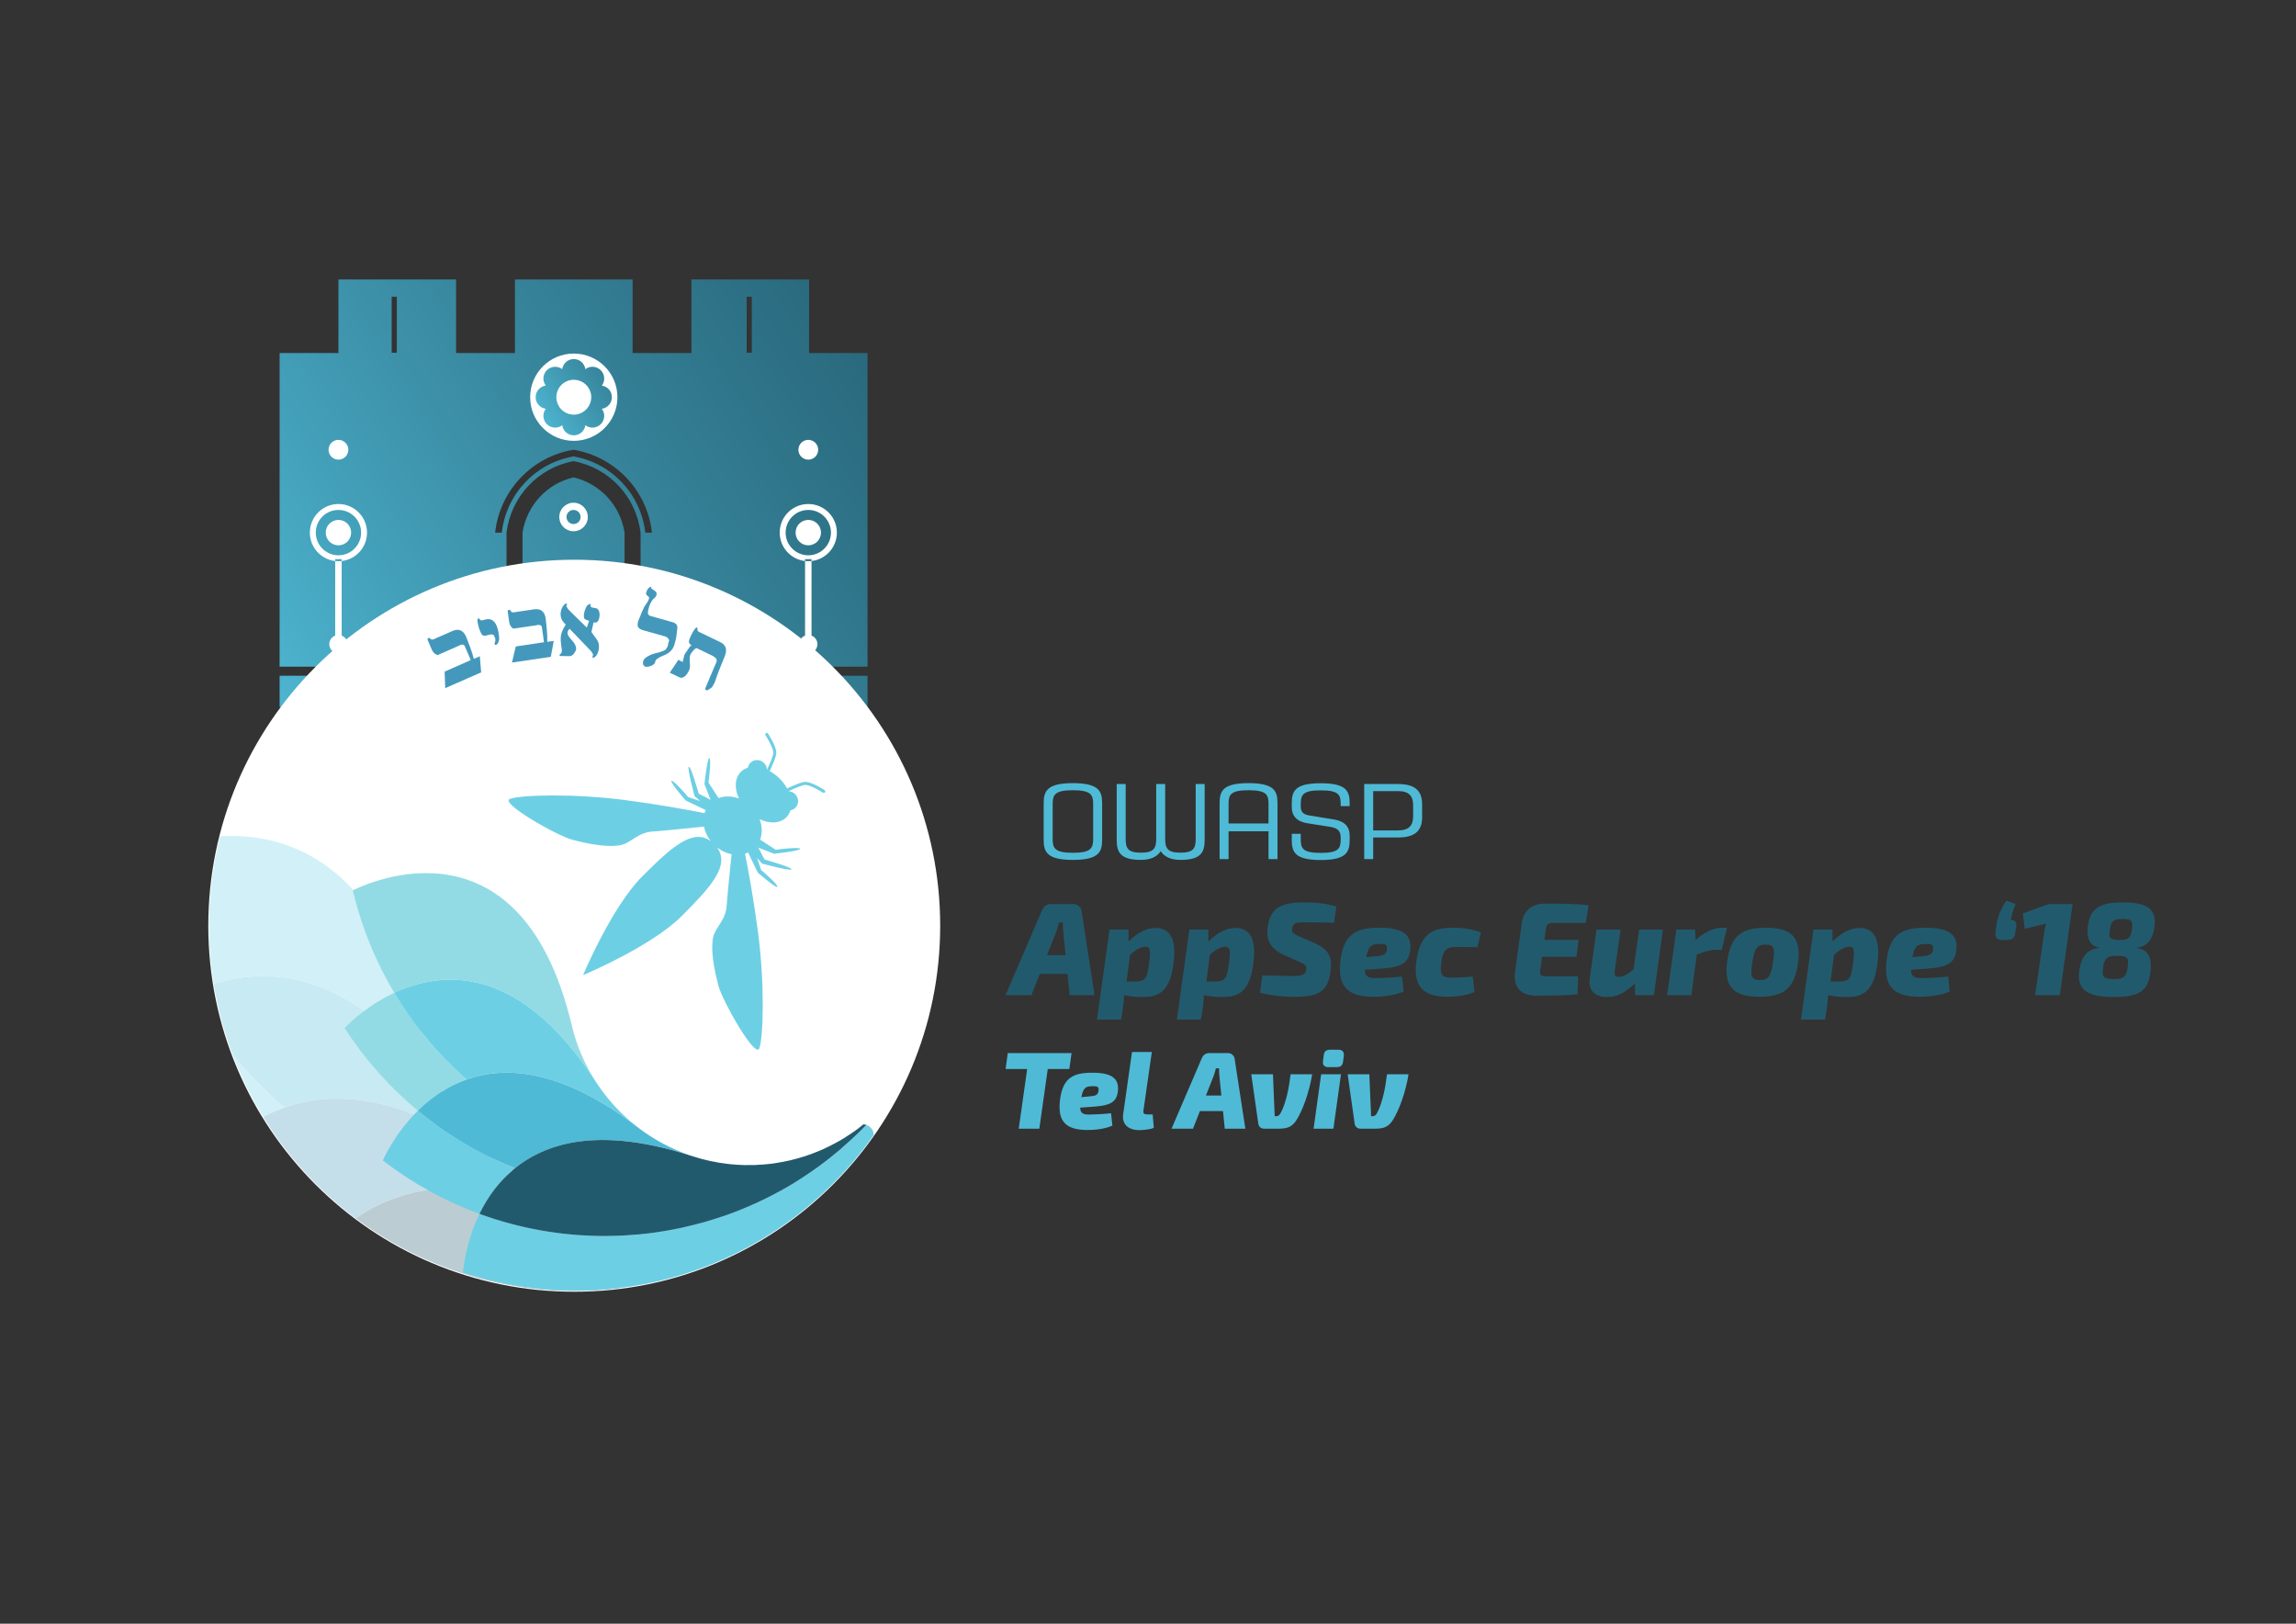 <?xml version="1.0" encoding="UTF-8"?>
<svg xmlns="http://www.w3.org/2000/svg" xmlns:xlink="http://www.w3.org/1999/xlink" width="841.89pt" height="595.28pt" viewBox="0 0 841.89 595.28" version="1.1">
<rect x="0" y="0" width="841.89" height="595.28" fill="#333333" stroke="none"/>
<defs>
<clipPath id="clip2">
  <path d="M 42 0.281 L 259 0.281 L 259 158 L 42 158 Z M 42 0.281 "/>
</clipPath>
<clipPath id="clip3">
  <path d="M 193.531 0.453 L 193.531 27.426 L 171.961 27.426 L 171.961 0.453 L 128.816 0.453 L 128.816 27.426 L 107.242 27.426 L 107.242 0.453 L 64.098 0.453 L 64.098 27.426 L 42.531 27.426 L 42.531 142.414 L 125.727 142.414 L 125.727 93.266 C 127.336 80.215 137.145 69.52 150.301 67.066 C 163.465 69.523 173.277 80.215 174.887 93.266 L 174.887 142.414 L 258.109 142.414 L 258.109 27.426 L 236.676 27.426 L 236.676 0.453 Z M 213.785 6.793 L 215.676 6.793 L 215.676 27.305 L 213.785 27.305 Z M 83.617 6.793 L 85.512 6.793 L 85.512 27.305 L 83.617 27.305 Z M 150.301 62.891 C 165.508 65.387 177.371 77.797 179.047 93.266 L 176.617 93.266 C 174.992 79.238 164.461 67.824 150.301 65.324 C 136.145 67.82 125.617 79.238 123.996 93.266 L 121.562 93.266 C 123.242 77.797 135.094 65.387 150.301 62.891 M 131.602 93.266 L 131.602 142.414 L 169.012 142.414 L 169.012 93.266 C 167.496 83.414 160.148 75.312 150.301 73.02 C 140.457 75.312 133.117 83.414 131.602 93.266 M 140.496 103.75 L 160.113 103.75 L 160.113 133.715 L 140.496 133.715 Z M 42.531 145.742 L 42.531 157.23 L 258.109 157.23 L 258.109 145.742 Z M 42.531 145.742 "/>
</clipPath>
<linearGradient id="linear0" gradientUnits="userSpaceOnUse" x1="0.042" y1="0" x2="0.85" y2="0" gradientTransform="matrix(281.44,-169.971,169.971,281.44,27.642,159.445)">
<stop offset="0" style="stop-color:rgb(30.237%,70.691%,81.441%);stop-opacity:1;"/>
<stop offset="0.008" style="stop-color:rgb(30.193%,70.599%,81.34%);stop-opacity:1;"/>
<stop offset="0.016" style="stop-color:rgb(30.061%,70.322%,81.035%);stop-opacity:1;"/>
<stop offset="0.023" style="stop-color:rgb(29.906%,69.992%,80.67%);stop-opacity:1;"/>
<stop offset="0.031" style="stop-color:rgb(29.776%,69.717%,80.367%);stop-opacity:1;"/>
<stop offset="0.039" style="stop-color:rgb(29.628%,69.405%,80.023%);stop-opacity:1;"/>
<stop offset="0.047" style="stop-color:rgb(29.498%,69.131%,79.723%);stop-opacity:1;"/>
<stop offset="0.055" style="stop-color:rgb(29.369%,68.86%,79.422%);stop-opacity:1;"/>
<stop offset="0.062" style="stop-color:rgb(29.202%,68.51%,79.036%);stop-opacity:1;"/>
<stop offset="0.07" style="stop-color:rgb(29.074%,68.239%,78.737%);stop-opacity:1;"/>
<stop offset="0.078" style="stop-color:rgb(28.941%,67.958%,78.429%);stop-opacity:1;"/>
<stop offset="0.086" style="stop-color:rgb(28.802%,67.668%,78.108%);stop-opacity:1;"/>
<stop offset="0.094" style="stop-color:rgb(28.676%,67.401%,77.815%);stop-opacity:1;"/>
<stop offset="0.102" style="stop-color:rgb(28.517%,67.065%,77.446%);stop-opacity:1;"/>
<stop offset="0.109" style="stop-color:rgb(28.391%,66.8%,77.153%);stop-opacity:1;"/>
<stop offset="0.117" style="stop-color:rgb(28.265%,66.534%,76.862%);stop-opacity:1;"/>
<stop offset="0.125" style="stop-color:rgb(28.119%,66.225%,76.52%);stop-opacity:1;"/>
<stop offset="0.133" style="stop-color:rgb(27.994%,65.961%,76.23%);stop-opacity:1;"/>
<stop offset="0.141" style="stop-color:rgb(27.849%,65.656%,75.894%);stop-opacity:1;"/>
<stop offset="0.148" style="stop-color:rgb(27.725%,65.395%,75.606%);stop-opacity:1;"/>
<stop offset="0.156" style="stop-color:rgb(27.602%,65.134%,75.319%);stop-opacity:1;"/>
<stop offset="0.164" style="stop-color:rgb(27.446%,64.806%,74.957%);stop-opacity:1;"/>
<stop offset="0.172" style="stop-color:rgb(27.322%,64.546%,74.672%);stop-opacity:1;"/>
<stop offset="0.18" style="stop-color:rgb(27.191%,64.27%,74.368%);stop-opacity:1;"/>
<stop offset="0.188" style="stop-color:rgb(27.063%,63.998%,74.071%);stop-opacity:1;"/>
<stop offset="0.195" style="stop-color:rgb(26.941%,63.742%,73.787%);stop-opacity:1;"/>
<stop offset="0.203" style="stop-color:rgb(26.785%,63.414%,73.428%);stop-opacity:1;"/>
<stop offset="0.211" style="stop-color:rgb(26.665%,63.159%,73.148%);stop-opacity:1;"/>
<stop offset="0.219" style="stop-color:rgb(26.544%,62.906%,72.868%);stop-opacity:1;"/>
<stop offset="0.227" style="stop-color:rgb(26.405%,62.616%,72.549%);stop-opacity:1;"/>
<stop offset="0.234" style="stop-color:rgb(26.286%,62.363%,72.272%);stop-opacity:1;"/>
<stop offset="0.242" style="stop-color:rgb(26.144%,62.065%,71.945%);stop-opacity:1;"/>
<stop offset="0.25" style="stop-color:rgb(26.027%,61.815%,71.669%);stop-opacity:1;"/>
<stop offset="0.258" style="stop-color:rgb(25.908%,61.565%,71.394%);stop-opacity:1;"/>
<stop offset="0.266" style="stop-color:rgb(25.763%,61.256%,71.054%);stop-opacity:1;"/>
<stop offset="0.273" style="stop-color:rgb(25.644%,61.008%,70.781%);stop-opacity:1;"/>
<stop offset="0.281" style="stop-color:rgb(25.516%,60.738%,70.485%);stop-opacity:1;"/>
<stop offset="0.289" style="stop-color:rgb(25.395%,60.484%,70.207%);stop-opacity:1;"/>
<stop offset="0.297" style="stop-color:rgb(25.279%,60.239%,69.936%);stop-opacity:1;"/>
<stop offset="0.305" style="stop-color:rgb(25.128%,59.92%,69.586%);stop-opacity:1;"/>
<stop offset="0.312" style="stop-color:rgb(25.012%,59.676%,69.318%);stop-opacity:1;"/>
<stop offset="0.32" style="stop-color:rgb(24.898%,59.433%,69.051%);stop-opacity:1;"/>
<stop offset="0.328" style="stop-color:rgb(24.768%,59.161%,68.753%);stop-opacity:1;"/>
<stop offset="0.336" style="stop-color:rgb(24.654%,58.919%,68.488%);stop-opacity:1;"/>
<stop offset="0.344" style="stop-color:rgb(24.515%,58.629%,68.167%);stop-opacity:1;"/>
<stop offset="0.352" style="stop-color:rgb(24.402%,58.389%,67.905%);stop-opacity:1;"/>
<stop offset="0.359" style="stop-color:rgb(24.289%,58.15%,67.642%);stop-opacity:1;"/>
<stop offset="0.367" style="stop-color:rgb(24.176%,57.91%,67.38%);stop-opacity:1;"/>
<stop offset="0.375" style="stop-color:rgb(24.063%,57.674%,67.119%);stop-opacity:1;"/>
<stop offset="0.383" style="stop-color:rgb(23.93%,57.393%,66.809%);stop-opacity:1;"/>
<stop offset="0.391" style="stop-color:rgb(23.819%,57.158%,66.551%);stop-opacity:1;"/>
<stop offset="0.398" style="stop-color:rgb(23.691%,56.888%,66.255%);stop-opacity:1;"/>
<stop offset="0.406" style="stop-color:rgb(23.579%,56.653%,65.999%);stop-opacity:1;"/>
<stop offset="0.414" style="stop-color:rgb(23.468%,56.419%,65.742%);stop-opacity:1;"/>
<stop offset="0.422" style="stop-color:rgb(23.328%,56.122%,65.414%);stop-opacity:1;"/>
<stop offset="0.43" style="stop-color:rgb(23.218%,55.89%,65.161%);stop-opacity:1;"/>
<stop offset="0.438" style="stop-color:rgb(23.103%,55.647%,64.893%);stop-opacity:1;"/>
<stop offset="0.445" style="stop-color:rgb(22.987%,55.4%,64.622%);stop-opacity:1;"/>
<stop offset="0.453" style="stop-color:rgb(22.879%,55.171%,64.371%);stop-opacity:1;"/>
<stop offset="0.461" style="stop-color:rgb(22.74%,54.881%,64.053%);stop-opacity:1;"/>
<stop offset="0.469" style="stop-color:rgb(22.633%,54.654%,63.803%);stop-opacity:1;"/>
<stop offset="0.477" style="stop-color:rgb(22.525%,54.427%,63.553%);stop-opacity:1;"/>
<stop offset="0.484" style="stop-color:rgb(22.401%,54.164%,63.264%);stop-opacity:1;"/>
<stop offset="0.492" style="stop-color:rgb(22.295%,53.938%,63.017%);stop-opacity:1;"/>
<stop offset="0.5" style="stop-color:rgb(22.169%,53.676%,62.729%);stop-opacity:1;"/>
<stop offset="0.508" style="stop-color:rgb(22.064%,53.452%,62.483%);stop-opacity:1;"/>
<stop offset="0.516" style="stop-color:rgb(21.957%,53.229%,62.238%);stop-opacity:1;"/>
<stop offset="0.523" style="stop-color:rgb(21.828%,52.95%,61.931%);stop-opacity:1;"/>
<stop offset="0.531" style="stop-color:rgb(21.722%,52.727%,61.687%);stop-opacity:1;"/>
<stop offset="0.539" style="stop-color:rgb(21.609%,52.489%,61.426%);stop-opacity:1;"/>
<stop offset="0.547" style="stop-color:rgb(21.501%,52.258%,61.172%);stop-opacity:1;"/>
<stop offset="0.555" style="stop-color:rgb(21.397%,52.04%,60.931%);stop-opacity:1;"/>
<stop offset="0.562" style="stop-color:rgb(21.263%,51.758%,60.623%);stop-opacity:1;"/>
<stop offset="0.57" style="stop-color:rgb(21.161%,51.541%,60.384%);stop-opacity:1;"/>
<stop offset="0.578" style="stop-color:rgb(21.059%,51.323%,60.146%);stop-opacity:1;"/>
<stop offset="0.586" style="stop-color:rgb(20.941%,51.077%,59.875%);stop-opacity:1;"/>
<stop offset="0.594" style="stop-color:rgb(20.84%,50.862%,59.637%);stop-opacity:1;"/>
<stop offset="0.602" style="stop-color:rgb(20.718%,50.606%,59.357%);stop-opacity:1;"/>
<stop offset="0.609" style="stop-color:rgb(20.618%,50.391%,59.12%);stop-opacity:1;"/>
<stop offset="0.617" style="stop-color:rgb(20.517%,50.177%,58.885%);stop-opacity:1;"/>
<stop offset="0.625" style="stop-color:rgb(20.393%,49.916%,58.6%);stop-opacity:1;"/>
<stop offset="0.633" style="stop-color:rgb(20.293%,49.704%,58.366%);stop-opacity:1;"/>
<stop offset="0.641" style="stop-color:rgb(20.183%,49.472%,58.112%);stop-opacity:1;"/>
<stop offset="0.648" style="stop-color:rgb(20.082%,49.257%,57.875%);stop-opacity:1;"/>
<stop offset="0.656" style="stop-color:rgb(19.983%,49.048%,57.645%);stop-opacity:1;"/>
<stop offset="0.664" style="stop-color:rgb(19.855%,48.775%,57.346%);stop-opacity:1;"/>
<stop offset="0.672" style="stop-color:rgb(19.757%,48.567%,57.117%);stop-opacity:1;"/>
<stop offset="0.68" style="stop-color:rgb(19.658%,48.358%,56.886%);stop-opacity:1;"/>
<stop offset="0.688" style="stop-color:rgb(19.55%,48.128%,56.633%);stop-opacity:1;"/>
<stop offset="0.695" style="stop-color:rgb(19.452%,47.922%,56.407%);stop-opacity:1;"/>
<stop offset="0.703" style="stop-color:rgb(19.334%,47.672%,56.131%);stop-opacity:1;"/>
<stop offset="0.711" style="stop-color:rgb(19.238%,47.467%,55.907%);stop-opacity:1;"/>
<stop offset="0.719" style="stop-color:rgb(19.142%,47.264%,55.684%);stop-opacity:1;"/>
<stop offset="0.727" style="stop-color:rgb(19.026%,47.018%,55.414%);stop-opacity:1;"/>
<stop offset="0.734" style="stop-color:rgb(18.932%,46.817%,55.193%);stop-opacity:1;"/>
<stop offset="0.742" style="stop-color:rgb(18.825%,46.59%,54.942%);stop-opacity:1;"/>
<stop offset="0.75" style="stop-color:rgb(18.73%,46.388%,54.721%);stop-opacity:1;"/>
<stop offset="0.758" style="stop-color:rgb(18.636%,46.188%,54.501%);stop-opacity:1;"/>
<stop offset="0.766" style="stop-color:rgb(18.515%,45.93%,54.216%);stop-opacity:1;"/>
<stop offset="0.773" style="stop-color:rgb(18.42%,45.732%,53.998%);stop-opacity:1;"/>
<stop offset="0.781" style="stop-color:rgb(18.33%,45.538%,53.786%);stop-opacity:1;"/>
<stop offset="0.789" style="stop-color:rgb(18.237%,45.341%,53.569%);stop-opacity:1;"/>
<stop offset="0.797" style="stop-color:rgb(18.14%,45.132%,53.339%);stop-opacity:1;"/>
<stop offset="0.805" style="stop-color:rgb(18.04%,44.925%,53.11%);stop-opacity:1;"/>
<stop offset="0.812" style="stop-color:rgb(17.949%,44.73%,52.895%);stop-opacity:1;"/>
<stop offset="0.82" style="stop-color:rgb(17.833%,44.482%,52.623%);stop-opacity:1;"/>
<stop offset="0.828" style="stop-color:rgb(17.743%,44.289%,52.409%);stop-opacity:1;"/>
<stop offset="0.836" style="stop-color:rgb(17.651%,44.095%,52.196%);stop-opacity:1;"/>
<stop offset="0.844" style="stop-color:rgb(17.548%,43.874%,51.952%);stop-opacity:1;"/>
<stop offset="0.852" style="stop-color:rgb(17.458%,43.681%,51.74%);stop-opacity:1;"/>
<stop offset="0.859" style="stop-color:rgb(17.351%,43.456%,51.492%);stop-opacity:1;"/>
<stop offset="0.867" style="stop-color:rgb(17.262%,43.266%,51.282%);stop-opacity:1;"/>
<stop offset="0.875" style="stop-color:rgb(17.172%,43.076%,51.073%);stop-opacity:1;"/>
<stop offset="0.883" style="stop-color:rgb(17.062%,42.841%,50.813%);stop-opacity:1;"/>
<stop offset="0.891" style="stop-color:rgb(16.974%,42.653%,50.606%);stop-opacity:1;"/>
<stop offset="0.898" style="stop-color:rgb(16.878%,42.448%,50.381%);stop-opacity:1;"/>
<stop offset="0.906" style="stop-color:rgb(16.789%,42.256%,50.168%);stop-opacity:1;"/>
<stop offset="0.914" style="stop-color:rgb(16.702%,42.068%,49.962%);stop-opacity:1;"/>
<stop offset="0.922" style="stop-color:rgb(16.588%,41.829%,49.696%);stop-opacity:1;"/>
<stop offset="0.93" style="stop-color:rgb(16.502%,41.643%,49.492%);stop-opacity:1;"/>
<stop offset="0.938" style="stop-color:rgb(16.415%,41.458%,49.289%);stop-opacity:1;"/>
<stop offset="0.945" style="stop-color:rgb(16.319%,41.252%,49.062%);stop-opacity:1;"/>
<stop offset="0.953" style="stop-color:rgb(16.232%,41.069%,48.859%);stop-opacity:1;"/>
<stop offset="0.961" style="stop-color:rgb(16.13%,40.849%,48.616%);stop-opacity:1;"/>
<stop offset="0.969" style="stop-color:rgb(16.045%,40.668%,48.416%);stop-opacity:1;"/>
<stop offset="0.977" style="stop-color:rgb(15.961%,40.488%,48.216%);stop-opacity:1;"/>
<stop offset="0.984" style="stop-color:rgb(15.858%,40.266%,47.974%);stop-opacity:1;"/>
<stop offset="0.992" style="stop-color:rgb(15.775%,40.088%,47.775%);stop-opacity:1;"/>
<stop offset="1" style="stop-color:rgb(15.68%,39.89%,47.556%);stop-opacity:1;"/>
</linearGradient>
<clipPath id="clip4">
  <path d="M 16 204 L 252 204 L 252 372 L 16 372 Z M 16 204 "/>
</clipPath>
<clipPath id="clip5">
  <path d="M 23.238 195.844 C 0.293 266.164 38.699 341.77 109.016 364.715 C 179.336 387.66 254.941 349.258 277.887 278.938 C 300.832 208.617 262.43 133.012 192.109 110.066 C 178.309 105.562 164.309 103.422 150.535 103.422 C 94.148 103.426 41.68 139.328 23.238 195.844 "/>
</clipPath>
<filter id="alpha" filterUnits="objectBoundingBox" x="0%" y="0%" width="100%" height="100%">
  <feColorMatrix type="matrix" in="SourceGraphic" values="0 0 0 0 1 0 0 0 0 1 0 0 0 0 1 0 0 0 1 0"/>
</filter>
<mask id="mask0">
  <g filter="url(#alpha)">
<rect x="0" y="0" width="731" height="389" style="fill:rgb(0%,0%,0%);fill-opacity:0.31;stroke:none;"/>
  </g>
</mask>
<clipPath id="clip7">
  <path d="M 26 110 L 235.215 110 L 235.215 168 L 26 168 Z M 26 110 "/>
</clipPath>
<clipPath id="clip8">
  <path d="M 7.238 -8.156 C -15.707 62.164 22.699 137.77 93.016 160.715 C 163.336 183.66 238.941 145.258 261.887 74.938 C 284.832 4.617 246.43 -70.988 176.109 -93.934 C 162.309 -98.438 148.309 -100.578 134.535 -100.578 C 78.148 -100.574 25.68 -64.672 7.238 -8.156 "/>
</clipPath>
<clipPath id="clip9">
  <path d="M 0 115 L 52 115 L 52 165 L 0 165 Z M 0 115 "/>
</clipPath>
<clipPath id="clip10">
  <path d="M 7.238 -8.156 C -15.707 62.164 22.699 137.77 93.016 160.715 C 163.336 183.66 238.941 145.258 261.887 74.938 C 284.832 4.617 246.43 -70.988 176.109 -93.934 C 162.309 -98.438 148.309 -100.578 134.535 -100.578 C 78.148 -100.574 25.68 -64.672 7.238 -8.156 "/>
</clipPath>
<clipPath id="clip11">
  <path d="M 0 58 L 29 58 L 29 116 L 0 116 Z M 0 58 "/>
</clipPath>
<clipPath id="clip12">
  <path d="M 7.238 -8.156 C -15.707 62.164 22.699 137.77 93.016 160.715 C 163.336 183.66 238.941 145.258 261.887 74.938 C 284.832 4.617 246.43 -70.988 176.109 -93.934 C 162.309 -98.438 148.309 -100.578 134.535 -100.578 C 78.148 -100.574 25.68 -64.672 7.238 -8.156 "/>
</clipPath>
<clipPath id="clip13">
  <path d="M 0 0.465 L 91 0.465 L 91 102 L 0 102 Z M 0 0.465 "/>
</clipPath>
<clipPath id="clip14">
  <path d="M 7.238 -8.156 C -15.707 62.164 22.699 137.77 93.016 160.715 C 163.336 183.66 238.941 145.258 261.887 74.938 C 284.832 4.617 246.43 -70.988 176.109 -93.934 C 162.309 -98.438 148.309 -100.578 134.535 -100.578 C 78.148 -100.574 25.68 -64.672 7.238 -8.156 "/>
</clipPath>
<clipPath id="clip15">
  <path d="M 0 51 L 111 51 L 111 123 L 0 123 Z M 0 51 "/>
</clipPath>
<clipPath id="clip16">
  <path d="M 7.238 -8.156 C -15.707 62.164 22.699 137.77 93.016 160.715 C 163.336 183.66 238.941 145.258 261.887 74.938 C 284.832 4.617 246.43 -70.988 176.109 -93.934 C 162.309 -98.438 148.309 -100.578 134.535 -100.578 C 78.148 -100.574 25.68 -64.672 7.238 -8.156 "/>
</clipPath>
<clipPath id="clip17">
  <path d="M 4 96 L 137 96 L 137 143 L 4 143 Z M 4 96 "/>
</clipPath>
<clipPath id="clip18">
  <path d="M 7.238 -8.156 C -15.707 62.164 22.699 137.77 93.016 160.715 C 163.336 183.66 238.941 145.258 261.887 74.938 C 284.832 4.617 246.43 -70.988 176.109 -93.934 C 162.309 -98.438 148.309 -100.578 134.535 -100.578 C 78.148 -100.574 25.68 -64.672 7.238 -8.156 "/>
</clipPath>
<clipPath id="clip19">
  <path d="M 34 114 L 229 114 L 229 168 L 34 168 Z M 34 114 "/>
</clipPath>
<clipPath id="clip20">
  <path d="M 7.238 -8.156 C -15.707 62.164 22.699 137.77 93.016 160.715 C 163.336 183.66 238.941 145.258 261.887 74.938 C 284.832 4.617 246.43 -70.988 176.109 -93.934 C 162.309 -98.438 148.309 -100.578 134.535 -100.578 C 78.148 -100.574 25.68 -64.672 7.238 -8.156 "/>
</clipPath>
<clipPath id="clip6">
  <rect width="236" height="168"/>
</clipPath>
<g id="surface7" clip-path="url(#clip6)">
<g clip-path="url(#clip7)" clip-rule="nonzero">
<g clip-path="url(#clip8)" clip-rule="nonzero">
<path style=" stroke:none;fill-rule:nonzero;fill:rgb(42.601%,81.203%,89.345%);fill-opacity:1;" d="M 235.215 110.129 C 234.301 111.809 233.422 113.453 232.473 115.059 C 232.473 115.059 232.473 115.094 232.438 115.133 C 226.777 124.738 220.312 133.684 213.117 141.902 C 213.117 141.977 213.082 141.977 213.043 141.977 C 198.215 158.961 180.281 172.766 160.453 182.844 C 120.383 203.191 72.578 208.266 26.484 193.219 C 26.484 193.219 27.289 179.559 34.445 164.914 C 72.539 178.863 114.027 178.973 151.648 166.117 C 151.648 166.117 151.723 166.117 151.723 166.082 C 175.098 158.121 196.938 145.156 215.562 127.441 C 215.602 127.406 215.637 127.367 215.672 127.367 C 220.02 123.242 224.184 118.859 228.129 114.219 C 228.238 114.148 228.309 114.109 228.418 114.074 C 229.113 113.746 229.77 113.379 230.43 113.012 C 230.867 112.758 231.305 112.539 231.707 112.32 C 232.07 112.102 232.402 111.883 232.766 111.664 C 232.949 111.551 233.133 111.445 233.312 111.371 C 233.68 111.152 234.043 110.934 234.375 110.676 C 234.445 110.676 234.48 110.641 234.52 110.602 C 234.555 110.602 234.594 110.566 234.594 110.566 C 234.664 110.531 234.738 110.492 234.773 110.422 C 234.922 110.312 235.066 110.238 235.215 110.129 "/>
</g>
</g>
<g clip-path="url(#clip9)" clip-rule="nonzero">
<g clip-path="url(#clip10)" clip-rule="nonzero">
<path style=" stroke:none;fill-rule:nonzero;fill:rgb(42.601%,81.203%,89.345%);fill-opacity:1;" d="M 51.523 142.891 C 43.586 149.328 38.156 157.254 34.434 164.898 C 26.246 161.898 18.215 158.262 10.406 153.969 C 2.609 149.672 -4.969 144.734 -12.246 139.137 C -12.246 139.137 -6.934 126.555 4.691 115.098 C 18.926 126.891 34.75 136.199 51.523 142.891 "/>
</g>
</g>
<g clip-path="url(#clip11)" clip-rule="nonzero">
<g clip-path="url(#clip12)" clip-rule="nonzero">
<path style=" stroke:none;fill-rule:nonzero;fill:rgb(42.601%,81.203%,89.345%);fill-opacity:1;" d="M 28.156 100.055 C 24.82 101.242 21.715 102.691 18.82 104.336 C 17.641 105 16.508 105.684 15.414 106.418 C 14.676 106.887 13.957 107.379 13.262 107.895 C 12.898 108.125 12.551 108.379 12.211 108.652 C 11.527 109.156 10.848 109.676 10.191 110.203 C 8.969 111.188 7.801 112.18 6.684 113.211 C 6.348 113.527 6 113.844 5.676 114.152 C 5.344 114.465 5.008 114.781 4.691 115.098 C -2.027 109.535 -8.371 103.414 -14.281 96.77 C -20.211 90.121 -25.703 82.945 -30.691 75.227 C -30.691 75.227 -21.48 65.145 -6.691 58.223 C 2.766 74.082 14.586 88.152 28.156 100.055 "/>
</g>
</g>
<g clip-path="url(#clip13)" clip-rule="nonzero">
<g clip-path="url(#clip14)" clip-rule="nonzero">
<path style=" stroke:none;fill-rule:nonzero;fill:rgb(42.601%,81.203%,89.345%);fill-opacity:1;" d="M 78.93 73.867 C 81.297 83.793 85.277 92.918 90.504 101.039 C 53.723 44.324 16.59 47.336 -6.691 58.223 C -8.723 54.82 -10.66 51.324 -12.469 47.762 C -18.621 35.648 -23.453 22.621 -26.73 8.82 C -26.73 8.82 53.289 -33.902 78.93 73.867 "/>
</g>
</g>
<g clip-path="url(#clip15)" clip-rule="nonzero">
<g clip-path="url(#clip16)" clip-rule="nonzero">
<path style=" stroke:none;fill-rule:nonzero;fill:rgb(31.239%,72.775%,83.714%);fill-opacity:1;" d="M 110.184 122.645 C 109.766 122.328 109.359 122.027 108.949 121.723 C 107.5 120.629 106.074 119.582 104.656 118.578 C 103.891 118.043 103.125 117.508 102.383 116.992 C 100.477 115.68 98.605 114.445 96.742 113.289 C 95.988 112.809 95.242 112.344 94.492 111.91 C 91.895 110.312 89.332 108.875 86.824 107.578 C 86.328 107.32 85.832 107.062 85.34 106.82 C 80.898 104.578 76.625 102.75 72.531 101.32 C 72.082 101.148 71.633 100.996 71.16 100.852 C 68.449 99.934 65.805 99.188 63.246 98.605 C 62.449 98.422 61.648 98.254 60.863 98.094 C 60.688 98.055 60.516 98.031 60.355 98 C 59.629 97.859 58.91 97.73 58.207 97.629 C 57.383 97.484 56.559 97.363 55.762 97.273 C 54.941 97.164 54.152 97.086 53.363 97.008 L 53.352 97.016 C 50.176 96.73 47.145 96.691 44.227 96.852 L 44.215 96.855 C 42.758 96.941 41.328 97.078 39.938 97.262 C 39.234 97.348 38.535 97.445 37.859 97.566 C 37.402 97.637 36.953 97.723 36.52 97.816 C 36.121 97.875 35.727 97.945 35.336 98.051 C 34.914 98.137 34.496 98.223 34.082 98.32 C 32.027 98.793 30.059 99.375 28.156 100.055 C 14.586 88.152 2.766 74.082 -6.691 58.223 C 16.59 47.336 53.723 44.324 90.504 101.039 C 90.848 101.566 91.195 102.09 91.551 102.629 C 92.133 103.496 92.73 104.355 93.344 105.191 C 94 106.102 94.672 106.988 95.363 107.848 C 95.703 108.297 96.051 108.727 96.41 109.152 C 96.422 109.176 96.449 109.195 96.461 109.223 C 97.145 110.07 97.844 110.879 98.562 111.695 C 98.633 111.77 98.711 111.859 98.785 111.945 C 99.375 112.605 99.988 113.25 100.586 113.887 C 101.371 114.715 102.164 115.523 102.984 116.32 C 103.004 116.359 103.027 116.379 103.074 116.402 C 103.488 116.812 103.906 117.223 104.348 117.621 C 104.762 118.031 105.203 118.43 105.637 118.812 C 106.16 119.281 106.688 119.75 107.203 120.203 C 107.566 120.512 107.926 120.809 108.285 121.105 C 108.82 121.566 109.359 121.996 109.914 122.43 C 110.004 122.512 110.086 122.582 110.184 122.645 "/>
</g>
</g>
<g clip-path="url(#clip17)" clip-rule="nonzero">
<g clip-path="url(#clip18)" clip-rule="nonzero">
<path style=" stroke:none;fill-rule:nonzero;fill:rgb(26.587%,59.695%,73.706%);fill-opacity:1;" d="M 136.559 136.844 C 111.875 128.863 92.711 127.77 77.852 130.777 C 66.914 132.984 58.312 137.387 51.523 142.891 C 34.75 136.199 18.922 126.891 4.691 115.098 C 5.008 114.781 5.344 114.465 5.676 114.152 C 6 113.844 6.348 113.523 6.684 113.211 C 7.801 112.18 8.969 111.188 10.191 110.203 C 10.848 109.676 11.527 109.156 12.211 108.648 C 12.559 108.395 12.906 108.137 13.258 107.891 C 13.957 107.379 14.676 106.887 15.41 106.418 C 16.516 105.699 17.66 105.004 18.82 104.336 C 21.719 102.703 24.828 101.254 28.164 100.07 C 29.598 99.562 31.055 99.109 32.555 98.699 C 33.062 98.57 33.57 98.438 34.082 98.32 C 34.496 98.223 34.914 98.137 35.332 98.051 C 35.719 97.965 36.109 97.883 36.52 97.816 C 36.953 97.723 37.402 97.637 37.859 97.566 C 38.535 97.445 39.234 97.348 39.938 97.258 C 41.328 97.078 42.758 96.945 44.215 96.859 L 44.227 96.852 C 47.148 96.707 50.195 96.738 53.352 97.016 L 53.363 97.008 C 54.16 97.098 54.945 97.176 55.762 97.273 C 56.562 97.375 57.383 97.488 58.203 97.629 C 58.91 97.73 59.629 97.859 60.355 98 C 60.516 98.031 60.688 98.055 60.863 98.094 C 61.648 98.254 62.449 98.422 63.246 98.605 C 65.805 99.188 68.449 99.934 71.164 100.852 C 71.621 101 72.066 101.156 72.531 101.32 C 76.621 102.75 80.898 104.578 85.34 106.82 C 85.828 107.066 86.328 107.32 86.824 107.578 C 89.332 108.871 91.898 110.312 94.492 111.91 C 95.242 112.344 95.988 112.809 96.742 113.289 C 98.605 114.445 100.477 115.68 102.383 116.992 C 103.125 117.508 103.891 118.043 104.656 118.578 C 106.074 119.582 107.5 120.625 108.949 121.723 C 109.359 122.027 109.766 122.328 110.184 122.645 C 110.234 122.684 110.285 122.719 110.34 122.77 C 110.438 122.832 110.527 122.914 110.629 122.992 C 110.688 123.043 110.746 123.094 110.809 123.125 C 110.969 123.25 111.129 123.375 111.293 123.484 C 111.352 123.535 111.402 123.57 111.461 123.621 C 111.586 123.715 111.723 123.824 111.852 123.918 C 112.137 124.137 112.438 124.352 112.719 124.559 C 112.914 124.699 113.113 124.836 113.312 124.977 C 113.516 125.129 113.719 125.281 113.934 125.41 C 114.168 125.594 114.41 125.758 114.652 125.922 C 114.664 125.945 114.68 125.941 114.68 125.941 C 114.75 125.984 114.82 126.027 114.891 126.074 C 114.953 126.137 115.035 126.172 115.105 126.219 C 115.184 126.273 115.258 126.332 115.348 126.383 C 115.77 126.676 116.211 126.98 116.652 127.25 C 116.695 127.277 116.727 127.309 116.773 127.332 C 116.824 127.371 116.875 127.406 116.934 127.426 C 117.391 127.734 117.859 128.023 118.324 128.316 C 118.676 128.535 119.039 128.75 119.402 128.961 C 119.445 128.988 119.496 129.027 119.543 129.051 C 120.277 129.492 121.004 129.918 121.77 130.328 L 121.777 130.34 C 121.859 130.375 121.953 130.441 122.062 130.496 C 122.637 130.809 123.223 131.117 123.805 131.414 C 123.863 131.434 123.906 131.457 123.949 131.484 C 123.957 131.496 123.977 131.5 123.996 131.508 C 124.129 131.582 124.277 131.652 124.41 131.727 C 124.492 131.766 124.582 131.816 124.664 131.852 C 124.684 131.859 124.711 131.879 124.73 131.883 C 124.742 131.879 124.746 131.891 124.746 131.891 C 125.137 132.09 125.547 132.297 125.949 132.492 C 126.055 132.551 126.172 132.586 126.277 132.645 C 126.387 132.699 126.496 132.758 126.617 132.809 C 126.719 132.852 126.809 132.902 126.91 132.945 C 126.969 132.965 127.012 132.988 127.059 133.016 C 127.109 133.051 127.191 133.09 127.266 133.113 L 127.285 133.121 C 127.305 133.125 127.332 133.145 127.352 133.152 C 127.395 133.176 127.434 133.191 127.477 133.215 C 127.586 133.273 127.688 133.316 127.789 133.359 L 127.809 133.367 C 127.816 133.379 127.836 133.383 127.855 133.391 C 127.961 133.445 128.062 133.492 128.164 133.535 C 128.188 133.539 128.203 133.547 128.223 133.555 C 128.434 133.652 128.637 133.742 128.848 133.84 C 128.988 133.898 129.117 133.961 129.238 134.012 C 129.473 134.129 129.715 134.23 129.949 134.32 C 130.059 134.375 130.16 134.418 130.277 134.457 C 130.301 134.473 130.34 134.488 130.371 134.488 C 130.461 134.539 130.562 134.582 130.66 134.613 C 130.742 134.652 130.824 134.688 130.902 134.711 C 131.164 134.82 131.41 134.93 131.68 135.02 C 131.711 135.051 131.754 135.074 131.805 135.082 C 132.094 135.207 132.395 135.328 132.691 135.445 C 133.043 135.57 133.387 135.715 133.719 135.832 C 134.258 136.02 134.777 136.219 135.312 136.395 L 135.367 136.414 C 135.75 136.57 136.16 136.715 136.559 136.844 "/>
</g>
</g>
<g clip-path="url(#clip19)" clip-rule="nonzero">
<g clip-path="url(#clip20)" clip-rule="nonzero">
<path style=" stroke:none;fill-rule:nonzero;fill:rgb(13.657%,35.455%,42.662%);fill-opacity:1;" d="M 227.652 114.438 C 227.617 114.477 227.617 114.477 227.578 114.477 C 227.324 114.766 227.07 115.023 226.812 115.316 C 226.266 115.828 225.754 116.375 225.207 116.887 C 225.133 116.957 225.059 117.031 224.988 117.105 C 224.328 117.727 223.633 118.309 222.977 118.895 C 222.395 119.441 221.773 119.988 221.152 120.5 C 220.895 120.719 220.605 120.977 220.312 121.195 C 219.434 121.961 218.523 122.691 217.574 123.387 C 217.133 123.75 216.66 124.117 216.148 124.445 C 215.711 124.773 215.234 125.141 214.723 125.469 C 213.848 126.09 212.969 126.672 212.059 127.258 C 211.984 127.332 211.91 127.367 211.801 127.441 C 211.801 127.441 211.766 127.477 211.73 127.477 C 211.656 127.512 211.582 127.586 211.547 127.586 C 211.398 127.695 211.219 127.805 211.07 127.879 C 210.742 128.098 210.449 128.316 210.121 128.5 C 209.867 128.645 209.648 128.793 209.391 128.902 C 208.918 129.191 208.477 129.484 208.004 129.742 C 207.746 129.887 207.492 130.035 207.238 130.18 C 207.125 130.254 207.055 130.289 206.945 130.328 C 206.727 130.434 206.543 130.582 206.324 130.656 C 206.324 130.691 206.285 130.691 206.285 130.691 C 205.445 131.168 204.57 131.605 203.695 132.043 C 203.184 132.297 202.633 132.59 202.121 132.809 C 201.867 132.957 201.613 133.066 201.355 133.176 C 201.102 133.32 200.809 133.43 200.551 133.539 L 200.262 133.688 C 199.934 133.832 199.566 133.977 199.203 134.125 C 198.727 134.344 198.25 134.527 197.777 134.746 C 197.559 134.816 197.301 134.926 197.047 135 C 196.754 135.148 196.461 135.258 196.133 135.402 C 195.949 135.477 195.77 135.512 195.586 135.621 C 195.547 135.621 195.512 135.621 195.441 135.66 C 194.707 135.949 193.941 136.207 193.211 136.461 C 193.141 136.5 193.102 136.535 193.066 136.535 C 192.992 136.535 192.918 136.57 192.848 136.605 C 192.699 136.645 192.555 136.719 192.371 136.754 C 192.152 136.828 191.934 136.938 191.715 136.973 C 190.875 137.266 190.07 137.52 189.23 137.742 C 188.902 137.848 188.535 137.961 188.172 138.066 C 187.039 138.398 185.871 138.688 184.703 138.98 C 184.629 138.98 184.555 139.02 184.484 139.02 C 184.445 139.055 184.41 139.055 184.336 139.055 L 184.301 139.055 C 184.117 139.09 183.969 139.129 183.789 139.164 C 183.531 139.238 183.277 139.273 183.059 139.348 C 182.84 139.383 182.656 139.422 182.473 139.457 C 182 139.566 181.523 139.676 181.051 139.75 C 180.977 139.75 180.902 139.785 180.828 139.785 C 180.574 139.859 180.32 139.895 180.062 139.969 C 179.188 140.113 178.348 140.223 177.508 140.371 C 176.887 140.441 176.301 140.551 175.715 140.625 C 175.094 140.699 174.512 140.77 173.926 140.844 C 173.379 140.883 172.832 140.953 172.285 140.992 C 172.176 141.027 172.027 141.027 171.918 141.027 C 171.844 141.027 171.809 141.062 171.734 141.062 L 171.664 141.062 C 171.555 141.062 171.445 141.102 171.336 141.102 C 171.004 141.102 170.676 141.137 170.348 141.137 C 170.055 141.172 169.801 141.211 169.543 141.211 L 169.215 141.211 C 168.777 141.246 168.375 141.246 167.938 141.281 C 167.684 141.32 167.391 141.32 167.133 141.32 L 166.402 141.32 C 166.039 141.355 165.637 141.355 165.273 141.355 L 162.898 141.355 C 162.57 141.355 162.203 141.355 161.875 141.32 L 161.84 141.32 C 161.473 141.32 161.145 141.281 160.777 141.281 C 160.414 141.281 160.086 141.246 159.719 141.246 C 159.355 141.211 159.027 141.211 158.66 141.172 C 158.477 141.172 158.332 141.172 158.148 141.137 C 158.004 141.137 157.895 141.102 157.711 141.102 C 157.238 141.062 156.762 141.027 156.25 140.992 C 155.922 140.953 155.594 140.918 155.266 140.883 L 155.191 140.883 C 155.043 140.883 154.898 140.844 154.789 140.844 C 154.715 140.844 154.68 140.844 154.605 140.809 L 154.461 140.809 C 154.461 140.77 154.422 140.77 154.387 140.77 L 154.316 140.77 C 154.094 140.77 153.875 140.734 153.656 140.699 C 153.363 140.664 153.109 140.625 152.855 140.59 C 152.672 140.551 152.488 140.551 152.344 140.516 C 152.195 140.516 152.086 140.48 151.941 140.48 C 151.832 140.441 151.758 140.441 151.648 140.441 C 151.613 140.406 151.574 140.406 151.539 140.406 C 151.43 140.371 151.355 140.371 151.246 140.371 C 150.953 140.332 150.625 140.262 150.297 140.223 L 150.188 140.223 C 149.457 140.078 148.691 139.93 147.961 139.785 L 147.812 139.785 C 147.777 139.785 147.742 139.785 147.703 139.75 C 147.121 139.641 146.535 139.531 145.949 139.422 C 145.367 139.273 144.781 139.129 144.199 139.02 C 143.98 138.945 143.758 138.91 143.539 138.836 C 142.918 138.688 142.297 138.543 141.676 138.398 C 141.348 138.289 141.059 138.215 140.727 138.105 C 140.508 138.031 140.324 137.996 140.105 137.922 C 139.777 137.848 139.414 137.742 139.086 137.629 C 138.977 137.594 138.867 137.559 138.754 137.52 C 138.316 137.41 137.914 137.266 137.477 137.156 L 137.332 137.082 C 137.258 137.047 137.188 137.047 137.113 137.008 C 137.039 137.008 136.965 136.973 136.895 136.973 L 136.895 136.938 C 136.855 136.938 136.785 136.898 136.711 136.898 C 136.672 136.863 136.602 136.863 136.566 136.828 C 136.418 136.789 136.234 136.719 136.09 136.68 L 136.051 136.68 C 134.629 136.207 133.242 135.805 131.891 135.402 C 130.941 135.148 130.027 134.855 129.148 134.598 C 128.969 134.562 128.785 134.488 128.602 134.453 C 127.945 134.27 127.289 134.086 126.629 133.941 C 125.68 133.688 124.73 133.43 123.816 133.211 C 122.465 132.883 121.152 132.59 119.875 132.297 C 118.633 132.008 117.391 131.75 116.148 131.531 C 113.664 131.02 111.254 130.656 108.918 130.328 C 108.004 130.18 107.09 130.07 106.215 129.996 C 105.957 129.961 105.703 129.926 105.445 129.887 C 104.422 129.777 103.438 129.668 102.453 129.594 C 101.137 129.484 99.82 129.414 98.543 129.34 C 97.008 129.266 95.477 129.23 93.98 129.23 C 92.738 129.23 91.566 129.266 90.398 129.305 C 89.996 129.34 89.594 129.34 89.23 129.375 L 89.012 129.375 C 87.988 129.414 86.965 129.484 86.016 129.594 C 84.992 129.668 84.043 129.777 83.094 129.926 C 82.328 129.996 81.562 130.145 80.793 130.254 L 80.758 130.254 C 79.77 130.398 78.785 130.582 77.836 130.766 C 66.914 132.992 58.297 137.375 51.539 142.891 C 43.578 149.316 38.172 157.242 34.445 164.914 C 72.539 178.867 114.031 178.973 151.648 166.117 C 151.648 166.117 151.723 166.117 151.723 166.082 C 175.094 158.121 196.938 145.156 215.562 127.441 C 215.602 127.406 215.637 127.367 215.672 127.367 C 220.02 123.242 224.184 118.855 228.129 114.219 Z M 227.652 114.438 "/>
</g>
</g>
</g>
<clipPath id="clip21">
  <path d="M 109 310 L 261 310 L 261 372 L 109 372 Z M 109 310 "/>
</clipPath>
<clipPath id="clip22">
  <path d="M 23.238 195.844 C 0.293 266.164 38.699 341.77 109.016 364.715 C 179.336 387.66 254.941 349.258 277.887 278.938 C 300.832 208.617 262.43 133.012 192.109 110.066 C 178.309 105.562 164.309 103.422 150.535 103.422 C 94.148 103.426 41.68 139.328 23.238 195.844 "/>
</clipPath>
<clipPath id="clip23">
  <path d="M 80 305 L 129 305 L 129 344 L 80 344 Z M 80 305 "/>
</clipPath>
<clipPath id="clip24">
  <path d="M 23.238 195.844 C 0.293 266.164 38.699 341.77 109.016 364.715 C 179.336 387.66 254.941 349.258 277.887 278.938 C 300.832 208.617 262.43 133.012 192.109 110.066 C 178.309 105.562 164.309 103.422 150.535 103.422 C 94.148 103.426 41.68 139.328 23.238 195.844 "/>
</clipPath>
<clipPath id="clip25">
  <path d="M 66 261 L 112 261 L 112 306 L 66 306 Z M 66 261 "/>
</clipPath>
<clipPath id="clip26">
  <path d="M 23.238 195.844 C 0.293 266.164 38.699 341.77 109.016 364.715 C 179.336 387.66 254.941 349.258 277.887 278.938 C 300.832 208.617 262.43 133.012 192.109 110.066 C 178.309 105.562 164.309 103.422 150.535 103.422 C 94.148 103.426 41.68 139.328 23.238 195.844 "/>
</clipPath>
<clipPath id="clip27">
  <path d="M 69 218 L 159 218 L 159 295 L 69 295 Z M 69 218 "/>
</clipPath>
<clipPath id="clip28">
  <path d="M 23.238 195.844 C 0.293 266.164 38.699 341.77 109.016 364.715 C 179.336 387.66 254.941 349.258 277.887 278.938 C 300.832 208.617 262.43 133.012 192.109 110.066 C 178.309 105.562 164.309 103.422 150.535 103.422 C 94.148 103.426 41.68 139.328 23.238 195.844 "/>
</clipPath>
<clipPath id="clip29">
  <path d="M 84 257 L 174 257 L 174 311 L 84 311 Z M 84 257 "/>
</clipPath>
<clipPath id="clip30">
  <path d="M 23.238 195.844 C 0.293 266.164 38.699 341.77 109.016 364.715 C 179.336 387.66 254.941 349.258 277.887 278.938 C 300.832 208.617 262.43 133.012 192.109 110.066 C 178.309 105.562 164.309 103.422 150.535 103.422 C 94.148 103.426 41.68 139.328 23.238 195.844 "/>
</clipPath>
<clipPath id="clip31">
  <path d="M 93 291 L 194 291 L 194 327 L 93 327 Z M 93 291 "/>
</clipPath>
<clipPath id="clip32">
  <path d="M 23.238 195.844 C 0.293 266.164 38.699 341.77 109.016 364.715 C 179.336 387.66 254.941 349.258 277.887 278.938 C 300.832 208.617 262.43 133.012 192.109 110.066 C 178.309 105.562 164.309 103.422 150.535 103.422 C 94.148 103.426 41.68 139.328 23.238 195.844 "/>
</clipPath>
<clipPath id="clip33">
  <path d="M 115 310 L 258 310 L 258 352 L 115 352 Z M 115 310 "/>
</clipPath>
<clipPath id="clip34">
  <path d="M 23.238 195.844 C 0.293 266.164 38.699 341.77 109.016 364.715 C 179.336 387.66 254.941 349.258 277.887 278.938 C 300.832 208.617 262.43 133.012 192.109 110.066 C 178.309 105.562 164.309 103.422 150.535 103.422 C 94.148 103.426 41.68 139.328 23.238 195.844 "/>
</clipPath>
<clipPath id="clip35">
  <path d="M 136 29 L 165 29 L 165 58 L 136 58 Z M 136 29 "/>
</clipPath>
<clipPath id="clip36">
  <path d="M 146.145 33.328 C 145.402 32.785 144.508 32.465 143.562 32.465 C 142.414 32.465 141.336 32.922 140.508 33.73 C 138.973 35.266 138.855 37.664 140.117 39.352 C 138.027 39.656 136.406 41.441 136.406 43.621 C 136.406 45.781 138.027 47.57 140.117 47.871 C 138.855 49.559 138.973 51.973 140.508 53.508 C 141.336 54.32 142.414 54.773 143.562 54.773 C 144.508 54.773 145.402 54.453 146.145 53.895 C 146.445 55.988 148.219 57.594 150.395 57.594 C 152.574 57.594 154.344 55.988 154.648 53.895 C 155.391 54.453 156.285 54.773 157.23 54.773 C 158.379 54.773 159.473 54.32 160.285 53.508 C 161.094 52.68 161.551 51.602 161.551 50.453 C 161.551 49.508 161.23 48.613 160.672 47.871 C 162.766 47.57 164.367 45.781 164.367 43.621 C 164.367 41.441 162.766 39.672 160.672 39.367 C 161.23 38.625 161.551 37.73 161.551 36.785 C 161.551 35.621 161.094 34.543 160.285 33.73 C 159.473 32.922 158.379 32.465 157.23 32.465 C 156.285 32.465 155.391 32.785 154.648 33.344 C 154.344 31.25 152.574 29.633 150.395 29.633 C 148.219 29.633 146.445 31.25 146.145 33.328 M 148.168 49.609 C 148.016 49.559 147.863 49.492 147.73 49.426 C 146.328 48.785 145.215 47.672 144.59 46.27 C 144.508 46.137 144.438 45.984 144.406 45.832 C 144.137 45.156 144 44.395 144 43.621 C 144 42.828 144.137 42.086 144.406 41.395 C 144.457 41.242 144.523 41.09 144.59 40.953 C 145.215 39.57 146.348 38.441 147.73 37.816 C 147.863 37.746 148.016 37.68 148.168 37.629 C 148.859 37.359 149.602 37.227 150.395 37.227 C 151.172 37.227 151.93 37.359 152.605 37.629 C 152.758 37.664 152.91 37.73 153.047 37.816 C 154.445 38.441 155.559 39.555 156.199 40.953 C 156.27 41.09 156.336 41.242 156.387 41.395 C 156.656 42.086 156.789 42.828 156.789 43.621 C 156.789 44.395 156.656 45.156 156.387 45.832 C 156.352 45.984 156.285 46.137 156.199 46.27 C 155.574 47.672 154.445 48.801 153.047 49.426 C 152.91 49.508 152.773 49.559 152.621 49.609 C 151.93 49.883 151.188 50.016 150.395 50.016 C 149.602 50.016 148.859 49.883 148.168 49.609 "/>
</clipPath>
<linearGradient id="linear1" gradientUnits="userSpaceOnUse" x1="-0.038" y1="0" x2="0.577" y2="0" gradientTransform="matrix(52.81,-34.219,34.219,52.81,136.173,52.839)">
<stop offset="0" style="stop-color:rgb(31.213%,72.748%,83.711%);stop-opacity:1;"/>
<stop offset="0.062" style="stop-color:rgb(31.213%,72.748%,83.711%);stop-opacity:1;"/>
<stop offset="0.078" style="stop-color:rgb(31.11%,72.533%,83.473%);stop-opacity:1;"/>
<stop offset="0.086" style="stop-color:rgb(30.931%,72.156%,83.058%);stop-opacity:1;"/>
<stop offset="0.094" style="stop-color:rgb(30.812%,71.901%,82.777%);stop-opacity:1;"/>
<stop offset="0.109" style="stop-color:rgb(30.678%,71.62%,82.466%);stop-opacity:1;"/>
<stop offset="0.117" style="stop-color:rgb(30.507%,71.262%,82.069%);stop-opacity:1;"/>
<stop offset="0.125" style="stop-color:rgb(30.376%,70.984%,81.764%);stop-opacity:1;"/>
<stop offset="0.141" style="stop-color:rgb(30.237%,70.691%,81.441%);stop-opacity:1;"/>
<stop offset="0.148" style="stop-color:rgb(30.084%,70.369%,81.087%);stop-opacity:1;"/>
<stop offset="0.156" style="stop-color:rgb(29.953%,70.093%,80.782%);stop-opacity:1;"/>
<stop offset="0.172" style="stop-color:rgb(29.8%,69.771%,80.428%);stop-opacity:1;"/>
<stop offset="0.18" style="stop-color:rgb(29.665%,69.484%,80.11%);stop-opacity:1;"/>
<stop offset="0.188" style="stop-color:rgb(29.536%,69.211%,79.808%);stop-opacity:1;"/>
<stop offset="0.203" style="stop-color:rgb(29.369%,68.86%,79.422%);stop-opacity:1;"/>
<stop offset="0.211" style="stop-color:rgb(29.24%,68.588%,79.123%);stop-opacity:1;"/>
<stop offset="0.219" style="stop-color:rgb(29.124%,68.346%,78.856%);stop-opacity:1;"/>
<stop offset="0.227" style="stop-color:rgb(28.998%,68.076%,78.557%);stop-opacity:1;"/>
<stop offset="0.234" style="stop-color:rgb(28.899%,67.868%,78.329%);stop-opacity:1;"/>
<stop offset="0.242" style="stop-color:rgb(28.813%,67.69%,78.133%);stop-opacity:1;"/>
<stop offset="0.25" style="stop-color:rgb(28.714%,67.48%,77.902%);stop-opacity:1;"/>
<stop offset="0.258" style="stop-color:rgb(28.587%,67.213%,77.608%);stop-opacity:1;"/>
<stop offset="0.266" style="stop-color:rgb(28.476%,66.977%,77.348%);stop-opacity:1;"/>
<stop offset="0.281" style="stop-color:rgb(28.349%,66.711%,77.055%);stop-opacity:1;"/>
<stop offset="0.289" style="stop-color:rgb(28.186%,66.367%,76.677%);stop-opacity:1;"/>
<stop offset="0.297" style="stop-color:rgb(28.061%,66.104%,76.387%);stop-opacity:1;"/>
<stop offset="0.312" style="stop-color:rgb(27.931%,65.831%,76.085%);stop-opacity:1;"/>
<stop offset="0.32" style="stop-color:rgb(27.785%,65.523%,75.746%);stop-opacity:1;"/>
<stop offset="0.328" style="stop-color:rgb(27.661%,65.26%,75.458%);stop-opacity:1;"/>
<stop offset="0.344" style="stop-color:rgb(27.518%,64.96%,75.127%);stop-opacity:1;"/>
<stop offset="0.352" style="stop-color:rgb(27.388%,64.685%,74.825%);stop-opacity:1;"/>
<stop offset="0.359" style="stop-color:rgb(27.266%,64.426%,74.539%);stop-opacity:1;"/>
<stop offset="0.375" style="stop-color:rgb(27.11%,64.098%,74.179%);stop-opacity:1;"/>
<stop offset="0.383" style="stop-color:rgb(26.988%,63.841%,73.897%);stop-opacity:1;"/>
<stop offset="0.391" style="stop-color:rgb(26.877%,63.608%,73.64%);stop-opacity:1;"/>
<stop offset="0.406" style="stop-color:rgb(26.715%,63.268%,73.265%);stop-opacity:1;"/>
<stop offset="0.414" style="stop-color:rgb(26.585%,62.99%,72.961%);stop-opacity:1;"/>
<stop offset="0.422" style="stop-color:rgb(26.489%,62.788%,72.74%);stop-opacity:1;"/>
<stop offset="0.43" style="stop-color:rgb(26.37%,62.537%,72.462%);stop-opacity:1;"/>
<stop offset="0.438" style="stop-color:rgb(26.265%,62.317%,72.221%);stop-opacity:1;"/>
<stop offset="0.453" style="stop-color:rgb(26.143%,62.062%,71.941%);stop-opacity:1;"/>
<stop offset="0.461" style="stop-color:rgb(25.989%,61.734%,71.581%);stop-opacity:1;"/>
<stop offset="0.469" style="stop-color:rgb(25.873%,61.487%,71.307%);stop-opacity:1;"/>
<stop offset="0.484" style="stop-color:rgb(25.752%,61.234%,71.03%);stop-opacity:1;"/>
<stop offset="0.492" style="stop-color:rgb(25.61%,60.936%,70.705%);stop-opacity:1;"/>
<stop offset="0.5" style="stop-color:rgb(25.493%,60.69%,70.433%);stop-opacity:1;"/>
<stop offset="0.516" style="stop-color:rgb(25.36%,60.408%,70.125%);stop-opacity:1;"/>
<stop offset="0.523" style="stop-color:rgb(25.235%,60.146%,69.835%);stop-opacity:1;"/>
<stop offset="0.531" style="stop-color:rgb(25.119%,59.901%,69.566%);stop-opacity:1;"/>
<stop offset="0.547" style="stop-color:rgb(24.974%,59.595%,69.229%);stop-opacity:1;"/>
<stop offset="0.555" style="stop-color:rgb(24.858%,59.352%,68.962%);stop-opacity:1;"/>
<stop offset="0.562" style="stop-color:rgb(24.751%,59.128%,68.715%);stop-opacity:1;"/>
<stop offset="0.578" style="stop-color:rgb(24.6%,58.806%,68.362%);stop-opacity:1;"/>
<stop offset="0.586" style="stop-color:rgb(24.478%,58.55%,68.08%);stop-opacity:1;"/>
<stop offset="0.594" style="stop-color:rgb(24.387%,58.354%,67.867%);stop-opacity:1;"/>
<stop offset="0.602" style="stop-color:rgb(24.272%,58.115%,67.604%);stop-opacity:1;"/>
<stop offset="0.609" style="stop-color:rgb(24.176%,57.91%,67.38%);stop-opacity:1;"/>
<stop offset="0.625" style="stop-color:rgb(24.063%,57.674%,67.119%);stop-opacity:1;"/>
<stop offset="0.633" style="stop-color:rgb(23.952%,57.436%,66.859%);stop-opacity:1;"/>
<stop offset="0.641" style="stop-color:rgb(23.843%,57.208%,66.609%);stop-opacity:1;"/>
<stop offset="0.656" style="stop-color:rgb(23.694%,56.895%,66.264%);stop-opacity:1;"/>
<stop offset="0.664" style="stop-color:rgb(23.579%,56.653%,65.999%);stop-opacity:1;"/>
<stop offset="0.672" style="stop-color:rgb(23.485%,56.454%,65.781%);stop-opacity:1;"/>
<stop offset="0.68" style="stop-color:rgb(23.375%,56.223%,65.526%);stop-opacity:1;"/>
<stop offset="0.688" style="stop-color:rgb(23.286%,56.032%,65.317%);stop-opacity:1;"/>
<stop offset="0.703" style="stop-color:rgb(23.17%,55.786%,65.045%);stop-opacity:1;"/>
<stop offset="0.711" style="stop-color:rgb(23.024%,55.479%,64.709%);stop-opacity:1;"/>
<stop offset="0.719" style="stop-color:rgb(22.922%,55.263%,64.471%);stop-opacity:1;"/>
<stop offset="0.734" style="stop-color:rgb(22.812%,55.034%,64.22%);stop-opacity:1;"/>
<stop offset="0.742" style="stop-color:rgb(22.678%,54.749%,63.907%);stop-opacity:1;"/>
<stop offset="0.75" style="stop-color:rgb(22.571%,54.523%,63.658%);stop-opacity:1;"/>
<stop offset="0.766" style="stop-color:rgb(22.455%,54.276%,63.387%);stop-opacity:1;"/>
<stop offset="0.773" style="stop-color:rgb(22.334%,54.021%,63.107%);stop-opacity:1;"/>
<stop offset="0.781" style="stop-color:rgb(22.227%,53.795%,62.86%);stop-opacity:1;"/>
<stop offset="0.797" style="stop-color:rgb(22.099%,53.526%,62.564%);stop-opacity:1;"/>
<stop offset="0.805" style="stop-color:rgb(21.992%,53.3%,62.317%);stop-opacity:1;"/>
<stop offset="0.812" style="stop-color:rgb(21.89%,53.082%,62.076%);stop-opacity:1;"/>
<stop offset="0.828" style="stop-color:rgb(21.75%,52.788%,61.754%);stop-opacity:1;"/>
<stop offset="0.836" style="stop-color:rgb(21.643%,52.562%,61.505%);stop-opacity:1;"/>
<stop offset="0.844" style="stop-color:rgb(21.553%,52.371%,61.296%);stop-opacity:1;"/>
<stop offset="0.852" style="stop-color:rgb(21.451%,52.151%,61.055%);stop-opacity:1;"/>
<stop offset="0.859" style="stop-color:rgb(21.367%,51.976%,60.863%);stop-opacity:1;"/>
<stop offset="0.875" style="stop-color:rgb(21.255%,51.741%,60.605%);stop-opacity:1;"/>
<stop offset="0.883" style="stop-color:rgb(21.12%,51.451%,60.284%);stop-opacity:1;"/>
<stop offset="0.891" style="stop-color:rgb(21.024%,51.251%,60.066%);stop-opacity:1;"/>
<stop offset="0.906" style="stop-color:rgb(20.921%,51.035%,59.828%);stop-opacity:1;"/>
<stop offset="0.914" style="stop-color:rgb(20.795%,50.763%,59.531%);stop-opacity:1;"/>
<stop offset="0.922" style="stop-color:rgb(20.692%,50.549%,59.294%);stop-opacity:1;"/>
<stop offset="0.938" style="stop-color:rgb(20.584%,50.319%,59.042%);stop-opacity:1;"/>
<stop offset="0.945" style="stop-color:rgb(20.468%,50.075%,58.774%);stop-opacity:1;"/>
<stop offset="0.953" style="stop-color:rgb(20.369%,49.863%,58.542%);stop-opacity:1;"/>
<stop offset="0.969" style="stop-color:rgb(20.25%,49.611%,58.264%);stop-opacity:1;"/>
<stop offset="0.977" style="stop-color:rgb(20.148%,49.396%,58.028%);stop-opacity:1;"/>
<stop offset="0.984" style="stop-color:rgb(20.049%,49.187%,57.797%);stop-opacity:1;"/>
<stop offset="1" style="stop-color:rgb(19.919%,48.914%,57.497%);stop-opacity:1;"/>
</linearGradient>
<clipPath id="clip1">
  <rect width="731" height="389"/>
</clipPath>
<g id="surface4" clip-path="url(#clip1)">
<g clip-path="url(#clip2)" clip-rule="nonzero">
<g clip-path="url(#clip3)" clip-rule="nonzero">
<path style=" stroke:none;fill-rule:nonzero;fill:url(#linear0);" d="M -26.844 42.355 L 100.148 252.629 L 327.488 115.332 L 200.496 -94.941 Z M -26.844 42.355 "/>
</g>
</g>
<path style=" stroke:none;fill-rule:nonzero;fill:rgb(100%,100%,100%);fill-opacity:1;" d="M 150.395 27.621 C 141.562 27.621 134.395 34.785 134.395 43.621 C 134.395 52.453 141.562 59.621 150.395 59.621 C 159.23 59.621 166.395 52.453 166.395 43.621 C 166.395 34.785 159.23 27.621 150.395 27.621 "/>
<path style=" stroke:none;fill-rule:nonzero;fill:rgb(100%,100%,100%);fill-opacity:1;" d="M 150.305 90.121 C 148.879 90.121 147.723 88.965 147.723 87.539 C 147.723 86.109 148.879 84.953 150.305 84.953 C 151.734 84.953 152.891 86.109 152.891 87.539 C 152.891 88.965 151.734 90.121 150.305 90.121 M 150.305 82.309 C 147.418 82.309 145.078 84.648 145.078 87.539 C 145.078 90.426 147.418 92.766 150.305 92.766 C 153.191 92.766 155.535 90.426 155.535 87.539 C 155.535 84.648 153.191 82.309 150.305 82.309 "/>
<path style=" stroke:none;fill-rule:nonzero;fill:rgb(100%,100%,100%);fill-opacity:1;" d="M 237.57 103.004 L 235.195 103.004 L 235.195 134.164 L 237.57 134.164 Z M 236.383 88.605 C 233.809 88.605 231.723 90.691 231.723 93.266 C 231.723 95.84 233.809 97.926 236.383 97.926 C 238.953 97.926 241.039 95.84 241.039 93.266 C 241.039 90.691 238.953 88.605 236.383 88.605 M 244.691 93.266 C 244.691 88.676 240.973 84.953 236.383 84.953 C 231.789 84.953 228.07 88.676 228.07 93.266 C 228.07 97.855 231.789 101.578 236.383 101.578 C 240.973 101.578 244.691 97.855 244.691 93.266 M 246.863 93.266 C 246.863 99.055 242.172 103.75 236.383 103.75 C 230.59 103.75 225.898 99.055 225.898 93.266 C 225.898 87.477 230.59 82.781 236.383 82.781 C 242.172 82.781 246.863 87.477 246.863 93.266 M 236.383 130.809 C 234.527 130.809 233.023 132.312 233.023 134.164 C 233.023 136.02 234.527 137.523 236.383 137.523 C 238.234 137.523 239.738 136.02 239.738 134.164 C 239.738 132.312 238.234 130.809 236.383 130.809 M 65.285 103.004 L 62.91 103.004 L 62.91 134.164 L 65.285 134.164 Z M 64.098 88.605 C 61.523 88.605 59.438 90.691 59.438 93.266 C 59.438 95.84 61.523 97.926 64.098 97.926 C 66.672 97.926 68.758 95.84 68.758 93.266 C 68.758 90.691 66.672 88.605 64.098 88.605 M 72.41 93.266 C 72.41 88.676 68.688 84.953 64.098 84.953 C 59.508 84.953 55.785 88.676 55.785 93.266 C 55.785 97.855 59.508 101.578 64.098 101.578 C 68.688 101.578 72.41 97.855 72.41 93.266 M 74.582 93.266 C 74.582 99.055 69.887 103.75 64.098 103.75 C 58.309 103.75 53.613 99.055 53.613 93.266 C 53.613 87.477 58.309 82.781 64.098 82.781 C 69.887 82.781 74.582 87.477 74.582 93.266 M 64.098 130.809 C 62.242 130.809 60.738 132.312 60.738 134.164 C 60.738 136.02 62.242 137.523 64.098 137.523 C 65.953 137.523 67.457 136.02 67.457 134.164 C 67.457 132.312 65.953 130.809 64.098 130.809 M 236.383 59.262 C 234.379 59.262 232.754 60.887 232.754 62.891 C 232.754 64.895 234.379 66.52 236.383 66.52 C 238.387 66.52 240.012 64.895 240.012 62.891 C 240.012 60.887 238.387 59.262 236.383 59.262 M 67.727 62.891 C 67.727 64.895 66.102 66.52 64.098 66.52 C 62.094 66.52 60.469 64.895 60.469 62.891 C 60.469 60.887 62.094 59.262 64.098 59.262 C 66.102 59.262 67.727 60.887 67.727 62.891 "/>
<path style=" stroke:none;fill-rule:nonzero;fill:rgb(100%,100%,100%);fill-opacity:1;" d="M 16.379 237.391 C 16.379 163.281 76.453 103.207 150.562 103.207 C 224.672 103.207 284.746 163.281 284.746 237.391 C 284.746 311.5 224.672 371.574 150.562 371.574 C 76.453 371.574 16.379 311.5 16.379 237.391 "/>
<path style=" stroke:none;fill-rule:nonzero;fill:rgb(31.239%,72.775%,83.714%);fill-opacity:1;" d="M 340.836 192.91 C 340.836 189.523 340.258 187.707 333.387 187.707 C 326.562 187.707 325.984 189.523 325.984 192.91 L 325.984 205.453 C 325.984 208.84 326.562 210.656 333.387 210.656 C 340.258 210.656 340.836 208.84 340.836 205.453 Z M 333.387 213.254 C 323.805 213.254 322.691 210.285 322.691 205.828 L 322.691 192.539 C 322.691 188.121 323.805 185.109 333.387 185.109 C 343.016 185.109 344.129 188.121 344.129 192.539 L 344.129 205.828 C 344.129 210.285 343.016 213.254 333.387 213.254 "/>
<path style=" stroke:none;fill-rule:nonzero;fill:rgb(31.239%,72.775%,83.714%);fill-opacity:1;" d="M 367.242 185.438 L 367.242 205.414 C 367.242 208.797 367.902 210.613 372.84 210.613 C 377.855 210.613 378.434 208.797 378.434 205.414 L 378.434 185.438 L 381.723 185.438 L 381.723 205.828 C 381.723 210.285 380.57 213.254 372.84 213.254 C 368.438 213.254 366.461 211.441 365.598 210.035 C 364.73 211.441 362.758 213.254 358.355 213.254 C 350.625 213.254 349.469 210.285 349.469 205.828 L 349.469 185.438 L 352.762 185.438 L 352.762 205.414 C 352.762 208.797 353.336 210.613 358.355 210.613 C 363.293 210.613 363.949 208.797 363.949 205.414 L 363.949 185.438 Z M 367.242 185.438 "/>
<path style=" stroke:none;fill-rule:nonzero;fill:rgb(31.239%,72.775%,83.714%);fill-opacity:1;" d="M 405.137 192.91 C 405.137 189.523 404.684 187.707 397.812 187.707 C 390.941 187.707 390.488 189.523 390.488 192.91 L 390.488 199.883 L 405.137 199.883 Z M 408.43 212.965 L 405.137 212.965 L 405.137 202.773 L 390.488 202.773 L 390.488 212.965 L 387.199 212.965 L 387.199 192.539 C 387.199 188.121 388.227 185.109 397.812 185.109 C 407.398 185.109 408.43 188.121 408.43 192.539 Z M 408.43 212.965 "/>
<path style=" stroke:none;fill-rule:nonzero;fill:rgb(31.239%,72.775%,83.714%);fill-opacity:1;" d="M 424.277 213.297 C 414.691 213.297 413.664 210.281 413.664 205.867 L 413.664 203.68 L 416.953 203.68 L 416.953 205.496 C 416.953 208.879 417.41 210.695 424.277 210.695 C 431.148 210.695 431.602 208.879 431.602 205.496 L 431.602 205.086 C 431.602 202.566 430.367 201.574 427.859 201.164 L 419.297 199.801 C 415.395 199.18 413.664 196.992 413.664 193.941 L 413.664 192.578 C 413.664 188.121 414.691 185.148 424.277 185.148 C 433.863 185.148 434.891 188.121 434.891 192.578 L 434.891 193.527 L 431.602 193.527 L 431.602 192.949 C 431.602 189.566 431.148 187.75 424.277 187.75 C 417.41 187.75 416.953 189.566 416.953 192.949 L 416.953 193.609 C 416.953 195.426 417.613 196.543 420.039 196.953 L 429.176 198.438 C 432.918 199.059 434.891 200.957 434.891 204.383 L 434.891 205.867 C 434.891 210.281 433.863 213.297 424.277 213.297 "/>
<path style=" stroke:none;fill-rule:nonzero;fill:rgb(31.239%,72.775%,83.714%);fill-opacity:1;" d="M 458.16 193.195 C 458.16 189.812 456.641 188.035 452.648 188.035 L 443.512 188.035 L 443.512 202.441 L 452.648 202.441 C 456.68 202.441 458.16 200.625 458.16 197.242 Z M 452.648 205.043 L 443.512 205.043 L 443.512 212.965 L 440.223 212.965 L 440.223 185.438 L 452.648 185.438 C 459.398 185.438 461.453 188.406 461.453 192.867 L 461.453 197.613 C 461.453 202.027 459.398 205.043 452.648 205.043 "/>
<path style=" stroke:none;fill-rule:nonzero;fill:rgb(13.657%,35.455%,42.662%);fill-opacity:1;" d="M 329.859 239.66 C 329.715 238.5 329.715 237.289 329.715 236.176 L 328.309 236.176 C 328.07 237.191 327.73 238.402 327.293 239.613 L 323.906 248.18 L 330.73 248.18 Z M 321.246 255.055 L 318.195 262.848 L 308.707 262.848 L 322.117 231.629 C 322.695 230.223 323.859 229.449 325.359 229.449 L 333.684 229.449 C 335.184 229.449 336.441 230.562 336.586 231.965 L 341.332 262.848 L 332.23 262.848 L 331.457 255.055 Z M 321.246 255.055 "/>
<path style=" stroke:none;fill-rule:nonzero;fill:rgb(13.657%,35.455%,42.662%);fill-opacity:1;" d="M 355.992 257.859 C 359.961 257.859 360.539 256.941 361.316 251.52 C 362.039 246.195 361.703 245.082 359.91 245.082 C 358.41 245.082 356.184 246.293 354.344 248.086 L 353.086 257.859 Z M 353.812 243.195 C 356.086 240.824 359.766 238.211 363.637 238.211 C 369.109 238.211 371.48 242.227 370.27 251.375 C 368.914 261.684 364.75 263.523 358.992 263.523 C 357.199 263.523 354.539 263.332 352.117 262.844 C 352.117 264.297 352.023 265.75 351.781 267.395 L 351.055 271.801 L 342.246 271.801 L 346.844 238.793 L 353.812 238.793 Z M 353.812 243.195 "/>
<path style=" stroke:none;fill-rule:nonzero;fill:rgb(13.657%,35.455%,42.662%);fill-opacity:1;" d="M 385.27 257.859 C 389.238 257.859 389.82 256.941 390.594 251.52 C 391.32 246.195 390.98 245.082 389.191 245.082 C 387.691 245.082 385.461 246.293 383.625 248.086 L 382.367 257.859 Z M 383.09 243.195 C 385.367 240.824 389.043 238.211 392.918 238.211 C 398.387 238.211 400.758 242.227 399.547 251.375 C 398.191 261.684 394.031 263.523 388.27 263.523 C 386.48 263.523 383.816 263.332 381.398 262.844 C 381.398 264.297 381.301 265.75 381.059 267.395 L 380.332 271.801 L 371.523 271.801 L 376.121 238.793 L 383.09 238.793 Z M 383.09 243.195 "/>
<path style=" stroke:none;fill-rule:nonzero;fill:rgb(13.657%,35.455%,42.662%);fill-opacity:1;" d="M 410.773 248.086 C 405.398 245.613 404.289 242.324 404.82 238.016 C 405.738 230.609 410 228.82 418.516 228.82 C 422.148 228.82 426.359 229.207 429.988 230.367 L 429.164 236.273 C 426.262 236.227 421.953 236.129 418.082 236.129 C 415.273 236.129 414.16 236.32 413.82 238.355 C 413.582 239.758 414.016 240.289 416.195 241.211 L 421.953 243.727 C 427.375 246.102 428.488 248.953 427.906 253.891 C 426.988 261.488 423.598 263.477 414.352 263.477 C 411.742 263.477 406.949 263.184 402.012 261.977 L 402.883 255.586 C 408.738 255.73 412.562 255.828 413.918 255.828 C 417.5 255.828 418.613 255.395 418.953 253.504 C 419.195 252.055 418.664 251.617 416.969 250.891 Z M 410.773 248.086 "/>
<path style=" stroke:none;fill-rule:nonzero;fill:rgb(13.657%,35.455%,42.662%);fill-opacity:1;" d="M 445.035 248.52 C 447.215 248.324 448.375 247.988 448.57 245.906 C 448.715 244.309 448.086 244.016 445.664 244.066 C 442.715 244.117 441.742 244.988 440.969 248.906 Z M 454.668 261.492 C 451.426 262.941 447.215 263.426 443.633 263.426 C 433.371 263.426 430.562 258.926 431.484 250.504 C 432.598 240.484 437.145 238.113 445.809 238.113 C 455.297 238.113 457.812 241.258 457.039 246.777 C 456.359 251.277 453.312 252.586 446.973 253.07 L 440.438 253.551 C 440.535 256.117 441.793 256.602 444.504 256.602 C 446.633 256.602 451.184 256.359 454.086 256.023 Z M 454.668 261.492 "/>
<path style=" stroke:none;fill-rule:nonzero;fill:rgb(13.657%,35.455%,42.662%);fill-opacity:1;" d="M 480.656 261.684 C 477.652 262.992 473.879 263.426 470.586 263.426 C 462.117 263.426 458.051 259.746 459.355 250.457 C 460.566 241.695 463.906 238.113 472.766 238.113 C 476.105 238.113 480.172 238.645 482.977 239.855 L 481.766 245.227 L 473.879 245.18 C 470.297 245.18 469.086 246.391 468.508 250.746 C 467.875 255.539 468.699 256.41 472.184 256.41 C 474.023 256.41 477.121 256.359 480.023 256.023 Z M 480.656 261.684 "/>
<path style=" stroke:none;fill-rule:nonzero;fill:rgb(13.657%,35.455%,42.662%);fill-opacity:1;" d="M 509.449 236.371 C 507.707 236.371 507.027 236.902 506.836 238.598 L 506.301 242.566 L 518.84 242.566 L 518.062 248.762 L 505.43 248.762 L 504.754 253.797 C 504.512 255.297 505.094 255.926 506.688 255.926 L 518.645 255.926 L 518.449 262.508 C 513.949 263.039 507.898 262.992 502.961 262.992 C 497.395 262.992 494.832 259.508 495.508 254.426 L 498.023 236.32 C 498.656 232.016 501.512 229.305 506.348 229.305 C 511.965 229.305 518.062 229.305 522.516 229.887 L 521.453 236.371 Z M 509.449 236.371 "/>
<path style=" stroke:none;fill-rule:nonzero;fill:rgb(13.657%,35.455%,42.662%);fill-opacity:1;" d="M 546.422 262.844 L 539.547 262.844 L 539.5 258.539 C 535.918 261.977 532.773 263.523 529.383 263.523 C 524.543 263.523 522.316 260.957 522.945 256.652 L 525.414 238.789 L 534.273 238.789 L 532.047 254.184 C 531.852 255.684 532.387 256.117 533.449 256.117 C 535.191 256.117 536.598 255.344 538.969 253.457 L 541.047 238.789 L 549.762 238.789 Z M 546.422 262.844 "/>
<path style=" stroke:none;fill-rule:nonzero;fill:rgb(13.657%,35.455%,42.662%);fill-opacity:1;" d="M 571.344 246.195 L 569.312 246.195 C 567.469 246.195 565.488 246.727 562.195 247.891 L 560.164 262.844 L 551.305 262.844 L 554.695 238.793 L 561.566 238.793 L 561.711 242.613 C 565.195 239.566 568.582 238.113 571.586 238.113 L 573.23 238.113 Z M 571.344 246.195 "/>
<path style=" stroke:none;fill-rule:nonzero;fill:rgb(13.657%,35.455%,42.662%);fill-opacity:1;" d="M 582.473 251.18 C 581.797 256.117 582.23 257.281 585.375 257.281 C 588.426 257.281 589.395 255.973 590.168 250.504 C 590.945 245.469 590.41 244.309 587.457 244.309 C 584.266 244.309 583.297 245.52 582.473 251.18 M 599.27 251.18 C 597.961 260.234 594.285 263.426 585.086 263.426 C 575.941 263.426 571.969 259.941 573.324 250.504 C 574.582 241.355 578.262 238.113 587.605 238.113 C 596.848 238.113 600.621 241.695 599.27 251.18 "/>
<path style=" stroke:none;fill-rule:nonzero;fill:rgb(13.657%,35.455%,42.662%);fill-opacity:1;" d="M 614.121 257.859 C 618.094 257.859 618.672 256.941 619.445 251.52 C 620.172 246.195 619.836 245.082 618.043 245.082 C 616.543 245.082 614.316 246.293 612.477 248.086 L 611.219 257.859 Z M 611.945 243.195 C 614.219 240.824 617.898 238.211 621.77 238.211 C 627.238 238.211 629.609 242.227 628.402 251.375 C 627.047 261.684 622.883 263.523 617.125 263.523 C 615.332 263.523 612.672 263.332 610.25 262.844 C 610.25 264.297 610.152 265.75 609.91 267.395 L 609.188 271.801 L 600.379 271.801 L 604.977 238.793 L 611.945 238.793 Z M 611.945 243.195 "/>
<path style=" stroke:none;fill-rule:nonzero;fill:rgb(13.657%,35.455%,42.662%);fill-opacity:1;" d="M 645.289 248.52 C 647.469 248.324 648.629 247.988 648.82 245.906 C 648.969 244.309 648.34 244.016 645.918 244.066 C 642.965 244.117 641.996 244.988 641.223 248.906 Z M 654.922 261.492 C 651.68 262.941 647.469 263.426 643.887 263.426 C 633.625 263.426 630.816 258.926 631.734 250.504 C 632.852 240.484 637.398 238.113 646.062 238.113 C 655.551 238.113 658.066 241.258 657.293 246.777 C 656.613 251.277 653.566 252.586 647.227 253.07 L 640.691 253.551 C 640.785 256.117 642.047 256.602 644.758 256.602 C 646.887 256.602 651.434 256.359 654.34 256.023 Z M 654.922 261.492 "/>
<path style=" stroke:none;fill-rule:nonzero;fill:rgb(13.657%,35.455%,42.662%);fill-opacity:1;" d="M 674.273 242.613 C 672.242 242.613 671.465 241.793 671.711 239.711 L 672.094 236.902 C 672.531 234 673.984 230.465 675.727 228.191 L 679.066 229.449 C 678.242 231.387 677.758 233.273 677.277 235.305 C 678.969 235.258 679.504 236.082 679.309 237.773 L 678.969 239.906 C 678.68 242.035 677.758 242.613 675.773 242.613 Z M 674.273 242.613 "/>
<path style=" stroke:none;fill-rule:nonzero;fill:rgb(13.657%,35.455%,42.662%);fill-opacity:1;" d="M 686.227 262.844 L 689.469 240.582 C 689.664 239.227 689.859 237.918 690.293 236.613 L 682.406 238.5 L 681.727 232.887 L 691.164 229.449 L 699.973 229.449 L 695.281 262.844 Z M 686.227 262.844 "/>
<path style=" stroke:none;fill-rule:nonzero;fill:rgb(13.657%,35.455%,42.662%);fill-opacity:1;" d="M 713.57 239.273 C 713.23 241.938 713.668 242.613 717.203 242.613 C 720.492 242.613 721.312 241.887 721.75 238.598 C 722.188 235.547 721.605 234.918 718.266 234.918 C 714.926 234.918 714.008 235.645 713.57 239.273 M 711.102 253.117 C 710.715 256.117 711.391 256.941 715.215 256.941 C 718.605 256.941 719.719 256.168 720.203 252.438 C 720.684 249.098 719.961 248.422 716.23 248.422 C 712.895 248.422 711.586 248.957 711.102 253.117 M 709.699 245.375 C 706.117 244.84 705.051 241.645 705.586 237.434 C 706.406 231.434 709.262 228.82 718.41 228.82 C 728.285 228.82 730.848 231.918 729.93 238.113 C 729.398 241.742 727.754 244.938 723.688 245.422 L 723.637 245.617 C 728.43 246.148 729.105 250.211 728.43 254.859 C 727.559 260.957 724.895 263.523 715.07 263.523 C 704.617 263.523 701.664 260.379 702.391 254.184 C 702.875 249.828 704.664 245.953 709.648 245.566 Z M 709.699 245.375 "/>
<path style=" stroke:none;fill-rule:nonzero;fill:rgb(31.239%,72.775%,83.714%);fill-opacity:1;" d="M 324.191 289.91 L 321.098 311.797 L 313.547 311.797 L 316.641 289.91 L 308.727 289.91 L 309.531 284.086 L 332.906 284.086 L 332.102 289.91 Z M 324.191 289.91 "/>
<path style=" stroke:none;fill-rule:nonzero;fill:rgb(31.239%,72.775%,83.714%);fill-opacity:1;" d="M 339.895 299.91 C 341.699 299.75 342.664 299.469 342.824 297.738 C 342.945 296.414 342.426 296.176 340.414 296.215 C 337.965 296.254 337.164 296.977 336.52 300.23 Z M 347.887 310.672 C 345.195 311.879 341.699 312.277 338.73 312.277 C 330.215 312.277 327.887 308.543 328.648 301.555 C 329.574 293.242 333.348 291.273 340.535 291.273 C 348.406 291.273 350.496 293.887 349.855 298.465 C 349.289 302.199 346.762 303.281 341.5 303.684 L 336.078 304.086 C 336.16 306.215 337.203 306.617 339.453 306.617 C 341.219 306.617 344.996 306.414 347.402 306.133 Z M 347.887 310.672 "/>
<path style=" stroke:none;fill-rule:nonzero;fill:rgb(31.239%,72.775%,83.714%);fill-opacity:1;" d="M 359.293 305.012 C 359.09 306.254 359.453 306.574 360.98 306.574 L 362.668 306.574 L 363.066 311.477 C 361.902 312.078 359.051 312.32 357.805 312.32 C 353.668 312.32 351.379 310.152 351.824 306.617 L 355.074 283.684 L 362.344 283.684 Z M 359.293 305.012 "/>
<path style=" stroke:none;fill-rule:nonzero;fill:rgb(31.239%,72.775%,83.714%);fill-opacity:1;" d="M 387.125 292.559 C 387.004 291.594 387.004 290.59 387.004 289.668 L 385.84 289.668 C 385.641 290.512 385.355 291.516 384.996 292.52 L 382.188 299.629 L 387.848 299.629 Z M 379.977 305.332 L 377.445 311.797 L 369.574 311.797 L 380.699 285.895 C 381.184 284.73 382.145 284.086 383.391 284.086 L 390.297 284.086 C 391.543 284.086 392.586 285.008 392.707 286.172 L 396.645 311.797 L 389.094 311.797 L 388.449 305.332 Z M 379.977 305.332 "/>
<path style=" stroke:none;fill-rule:nonzero;fill:rgb(31.239%,72.775%,83.714%);fill-opacity:1;" d="M 421.145 291.836 C 420.66 294.969 419.656 298.625 418.812 301.113 C 417.73 304.328 416.402 306.898 415.719 308.102 C 413.914 311.152 412.188 311.797 408.812 311.797 L 403.473 311.797 C 402.348 311.797 401.504 310.992 401.383 309.949 L 398.812 291.836 L 406.766 291.836 L 407.406 307.219 L 407.809 307.219 C 408.934 307.219 409.254 306.816 410.098 305.012 C 410.699 303.684 411.262 302.078 411.867 299.707 C 412.586 296.855 412.949 294.125 413.23 291.836 Z M 421.145 291.836 "/>
<path style=" stroke:none;fill-rule:nonzero;fill:rgb(31.239%,72.775%,83.714%);fill-opacity:1;" d="M 430.66 282.84 C 432.227 282.84 432.91 283.605 432.75 285.129 L 432.469 287.219 C 432.266 288.625 431.586 289.227 430.098 289.227 L 427.129 289.227 C 425.602 289.227 424.918 288.504 425.117 286.938 L 425.398 284.848 C 425.52 283.484 426.281 282.84 427.77 282.84 Z M 421.664 311.797 L 424.434 291.836 L 431.707 291.836 L 428.934 311.797 Z M 421.664 311.797 "/>
<path style=" stroke:none;fill-rule:nonzero;fill:rgb(31.239%,72.775%,83.714%);fill-opacity:1;" d="M 456.484 291.836 C 456.004 294.969 455 298.625 454.156 301.113 C 453.07 304.328 451.746 306.898 451.062 308.102 C 449.254 311.152 447.527 311.797 444.156 311.797 L 438.812 311.797 C 437.688 311.797 436.844 310.992 436.723 309.949 L 434.156 291.836 L 442.105 291.836 L 442.75 307.219 L 443.152 307.219 C 444.277 307.219 444.598 306.816 445.438 305.012 C 446.043 303.684 446.605 302.078 447.207 299.707 C 447.93 296.855 448.293 294.125 448.574 291.836 Z M 456.484 291.836 "/>
<path style=" stroke:none;fill-rule:nonzero;fill:rgb(42.601%,81.203%,89.345%);fill-opacity:1;" d="M 218.391 282.379 C 219.902 278.656 220.449 258.961 218 240.168 C 216.504 228.676 214.602 218.145 213.191 210.965 C 213.578 210.852 213.957 210.711 214.316 210.539 L 217.836 217.887 C 217.836 217.887 224.566 223.746 225.035 223.121 C 225.5 222.492 219.715 217.434 219.09 216.965 C 218.969 216.617 218.309 214.629 217.613 212.543 L 219.434 214.613 C 219.434 214.613 229.953 217.457 230.203 216.715 C 230.445 215.977 221.066 213.332 220.387 213.109 C 219.949 212.602 219.289 210.895 218.051 208.75 L 223.844 211.004 C 223.844 211.004 233.527 209.965 233.375 209.199 C 233.219 208.438 225.414 209.355 224.449 209.547 C 224.016 209.266 221.371 207.551 218.719 205.82 C 219.582 203.531 219.496 200.867 218.535 198.344 C 222.219 200.074 226.035 199.938 228.32 197.656 C 229.051 196.93 229.547 196.047 229.848 195.066 C 230.527 194.957 231.156 194.645 231.66 194.141 C 233.02 192.781 232.98 190.547 231.57 189.152 C 230.887 188.465 230.004 188.109 229.125 188.074 C 231.395 186.973 234.469 185.668 235.457 185.758 C 237.707 185.969 241.695 188.582 241.734 188.609 C 241.992 188.777 242.336 188.707 242.508 188.449 C 242.68 188.191 242.609 187.852 242.344 187.672 C 242.176 187.559 238.094 184.887 235.566 184.645 C 234.113 184.52 230.473 186.172 228.613 187.082 C 227.918 185.805 226.996 184.574 225.871 183.441 C 224.738 182.305 223.504 181.391 222.227 180.695 C 223.133 178.832 224.789 175.195 224.66 173.738 C 224.426 171.211 221.742 167.129 221.629 166.957 C 221.465 166.699 221.117 166.629 220.848 166.797 C 220.594 166.965 220.52 167.309 220.695 167.57 C 220.723 167.605 223.332 171.594 223.547 173.84 C 223.633 174.836 222.332 177.906 221.234 180.188 C 221.195 179.293 220.844 178.418 220.152 177.727 C 218.754 176.336 216.52 176.289 215.168 177.641 C 214.664 178.152 214.355 178.781 214.234 179.453 C 213.254 179.75 212.379 180.262 211.652 180.98 C 209.359 183.27 209.238 187.094 210.961 190.766 C 208.434 189.801 205.777 189.73 203.484 190.59 C 201.758 187.934 200.039 185.289 199.758 184.863 C 199.957 183.887 200.863 176.082 200.102 175.926 C 199.34 175.777 198.309 185.473 198.309 185.473 L 200.559 191.254 C 198.414 190.023 196.707 189.352 196.195 188.918 C 195.977 188.246 193.332 178.867 192.582 179.105 C 191.844 179.352 194.691 189.875 194.691 189.875 L 196.758 191.695 C 194.676 191.004 192.691 190.332 192.348 190.219 C 191.871 189.586 186.812 183.805 186.188 184.277 C 185.559 184.742 191.43 191.469 191.43 191.469 L 198.762 194.984 C 198.598 195.352 198.457 195.723 198.336 196.102 C 191.164 194.699 180.625 192.809 169.137 191.312 C 150.348 188.855 130.656 189.414 126.93 190.91 C 123.207 192.422 144.246 204.391 149.891 205.879 C 160.758 208.754 165.352 208.137 166.82 207.961 C 171.305 207.438 173.539 203.094 179.598 202.82 C 181.473 202.742 190.84 201.805 198.133 201.047 C 198.508 202.906 199.34 204.762 200.648 206.41 C 194.004 201.457 186.051 208.742 175.469 219.336 C 164.23 230.566 153.793 255.504 153.793 255.504 C 153.793 255.504 178.742 245.078 189.977 233.836 C 200.562 223.258 207.844 215.301 202.895 208.66 C 204.543 209.965 206.395 210.805 208.254 211.172 C 207.504 218.48 206.559 227.832 206.484 229.703 C 206.219 235.766 201.871 238.012 201.336 242.492 C 201.164 243.957 200.547 248.551 203.434 259.414 C 204.93 265.059 216.883 286.098 218.391 282.379 "/>
<g clip-path="url(#clip4)" clip-rule="nonzero">
<g clip-path="url(#clip5)" clip-rule="nonzero">
<use xlink:href="#surface7" transform="matrix(1,0,0,1,16,204)" mask="url(#mask0)"/>
</g>
</g>
<g clip-path="url(#clip21)" clip-rule="nonzero">
<g clip-path="url(#clip22)" clip-rule="nonzero">
<path style=" stroke:none;fill-rule:nonzero;fill:rgb(42.601%,81.203%,89.345%);fill-opacity:1;" d="M 260.371 314.129 C 260.371 314.199 260.371 314.273 260.332 314.348 C 259.566 315.516 258.762 316.648 257.848 317.781 C 245.504 334.289 229.582 347.512 211.574 356.641 C 181.152 372.129 144.812 375.961 109.785 364.531 C 109.785 364.531 110.406 354.156 115.848 343.02 C 130.676 348.461 146.199 351.125 161.648 351.125 C 163.109 351.125 164.535 351.09 165.996 351.055 C 167.562 351.016 169.172 350.941 170.777 350.797 C 172.059 350.723 173.336 350.613 174.613 350.504 C 178.047 350.176 181.516 349.699 184.914 349.082 C 186.191 348.859 187.469 348.605 188.746 348.352 C 189.59 348.203 190.391 348.02 191.23 347.801 C 192.293 347.582 193.312 347.328 194.336 347.07 C 197.074 346.414 199.812 345.609 202.516 344.734 C 203.797 344.332 205.109 343.895 206.387 343.457 C 207.41 343.09 208.469 342.688 209.531 342.285 C 210.297 341.996 211.062 341.703 211.832 341.375 C 215.883 339.73 219.902 337.906 223.809 335.824 C 224.832 335.312 225.855 334.727 226.879 334.18 C 228.449 333.305 230.02 332.391 231.555 331.441 C 231.59 331.402 231.625 331.367 231.664 331.367 C 233.125 330.453 234.586 329.543 236.008 328.555 C 237.434 327.605 238.855 326.617 240.246 325.598 C 243.059 323.551 245.762 321.395 248.426 319.133 C 248.461 319.094 248.461 319.059 248.461 319.059 C 249.922 317.852 251.348 316.574 252.738 315.262 L 253.062 314.93 C 254.344 313.762 255.586 312.559 256.789 311.316 C 257.082 310.988 257.375 310.695 257.668 310.402 C 259.238 310.914 260.371 312.375 260.371 314.129 "/>
</g>
</g>
<g clip-path="url(#clip23)" clip-rule="nonzero">
<g clip-path="url(#clip24)" clip-rule="nonzero">
<path style=" stroke:none;fill-rule:nonzero;fill:rgb(42.601%,81.203%,89.345%);fill-opacity:1;" d="M 128.816 326.305 C 122.785 331.199 118.66 337.219 115.836 343.027 C 109.613 340.75 103.512 337.984 97.578 334.723 C 91.656 331.457 85.898 327.707 80.371 323.453 C 80.371 323.453 84.406 313.895 93.238 305.191 C 104.051 314.152 116.074 321.223 128.816 326.305 "/>
</g>
</g>
<g clip-path="url(#clip25)" clip-rule="nonzero">
<g clip-path="url(#clip26)" clip-rule="nonzero">
<path style=" stroke:none;fill-rule:nonzero;fill:rgb(57.401%,85.931%,89.772%);fill-opacity:1;" d="M 111.062 293.762 C 108.527 294.664 106.168 295.766 103.969 297.016 C 103.074 297.52 102.215 298.039 101.383 298.594 C 100.824 298.953 100.273 299.328 99.746 299.719 C 99.473 299.895 99.207 300.086 98.949 300.293 C 98.43 300.676 97.914 301.07 97.414 301.469 C 96.488 302.219 95.598 302.973 94.75 303.758 C 94.496 303.996 94.23 304.238 93.984 304.473 C 93.73 304.711 93.477 304.949 93.238 305.191 C 88.133 300.965 83.312 296.316 78.824 291.266 C 74.316 286.215 70.145 280.762 66.355 274.902 C 66.355 274.902 73.352 267.238 84.59 261.98 C 91.773 274.027 100.754 284.719 111.062 293.762 "/>
</g>
</g>
<g clip-path="url(#clip27)" clip-rule="nonzero">
<g clip-path="url(#clip28)" clip-rule="nonzero">
<path style=" stroke:none;fill-rule:nonzero;fill:rgb(57.401%,85.931%,89.772%);fill-opacity:1;" d="M 149.641 273.863 C 151.438 281.406 154.461 288.34 158.43 294.512 C 130.488 251.422 102.273 253.711 84.586 261.98 C 83.047 259.395 81.574 256.738 80.199 254.035 C 75.523 244.828 71.852 234.93 69.363 224.445 C 69.363 224.445 130.16 191.988 149.641 273.863 "/>
</g>
</g>
<g clip-path="url(#clip29)" clip-rule="nonzero">
<g clip-path="url(#clip30)" clip-rule="nonzero">
<path style=" stroke:none;fill-rule:nonzero;fill:rgb(42.601%,81.203%,89.345%);fill-opacity:1;" d="M 173.383 310.926 C 173.066 310.684 172.758 310.457 172.445 310.227 C 171.344 309.391 170.262 308.598 169.184 307.836 C 168.602 307.43 168.02 307.023 167.457 306.629 C 166.008 305.633 164.586 304.695 163.172 303.816 C 162.598 303.453 162.031 303.098 161.465 302.77 C 159.492 301.555 157.543 300.461 155.637 299.477 C 155.258 299.285 154.883 299.086 154.508 298.902 C 151.137 297.199 147.887 295.809 144.777 294.723 C 144.434 294.594 144.094 294.477 143.738 294.367 C 141.676 293.672 139.668 293.102 137.723 292.66 C 137.117 292.52 136.508 292.395 135.914 292.273 C 135.777 292.246 135.648 292.227 135.527 292.203 C 134.977 292.094 134.43 291.996 133.895 291.918 C 133.27 291.809 132.641 291.719 132.035 291.648 C 131.414 291.566 130.812 291.508 130.215 291.449 L 130.203 291.453 C 127.793 291.234 125.488 291.207 123.273 291.328 L 123.262 291.332 C 122.156 291.398 121.07 291.5 120.016 291.637 C 119.48 291.707 118.949 291.781 118.438 291.871 C 118.09 291.926 117.746 291.992 117.418 292.062 C 117.113 292.105 116.816 292.16 116.516 292.242 C 116.199 292.305 115.879 292.371 115.566 292.445 C 114.004 292.801 112.508 293.246 111.062 293.762 C 100.754 284.719 91.773 274.031 84.586 261.98 C 102.277 253.711 130.488 251.422 158.43 294.512 C 158.695 294.91 158.957 295.309 159.227 295.719 C 159.668 296.375 160.125 297.031 160.59 297.664 C 161.086 298.355 161.598 299.031 162.125 299.684 C 162.383 300.023 162.648 300.352 162.918 300.676 C 162.93 300.691 162.949 300.707 162.957 300.727 C 163.48 301.371 164.008 301.984 164.555 302.605 C 164.609 302.664 164.664 302.73 164.723 302.797 C 165.172 303.297 165.637 303.785 166.09 304.27 C 166.688 304.898 167.293 305.516 167.914 306.121 C 167.93 306.148 167.949 306.164 167.98 306.18 C 168.297 306.492 168.613 306.805 168.949 307.105 C 169.266 307.418 169.598 307.723 169.93 308.016 C 170.328 308.371 170.727 308.723 171.121 309.07 C 171.398 309.305 171.668 309.531 171.941 309.754 C 172.348 310.105 172.758 310.43 173.18 310.762 C 173.246 310.824 173.309 310.875 173.383 310.926 "/>
</g>
</g>
<g clip-path="url(#clip31)" clip-rule="nonzero">
<g clip-path="url(#clip32)" clip-rule="nonzero">
<path style=" stroke:none;fill-rule:nonzero;fill:rgb(31.239%,72.775%,83.714%);fill-opacity:1;" d="M 193.422 321.715 C 174.668 315.648 160.109 314.82 148.816 317.102 C 140.512 318.777 133.973 322.125 128.816 326.305 C 116.074 321.223 104.051 314.152 93.238 305.191 C 93.477 304.949 93.73 304.711 93.984 304.473 C 94.23 304.238 94.496 303.996 94.75 303.758 C 95.598 302.977 96.488 302.223 97.414 301.473 C 97.914 301.07 98.43 300.676 98.949 300.293 C 99.215 300.098 99.477 299.902 99.746 299.719 C 100.277 299.328 100.824 298.953 101.383 298.598 C 102.219 298.051 103.09 297.523 103.969 297.016 C 106.176 295.773 108.535 294.672 111.07 293.773 C 112.156 293.391 113.266 293.043 114.406 292.73 C 114.789 292.633 115.176 292.535 115.566 292.445 C 115.883 292.371 116.199 292.305 116.516 292.238 C 116.812 292.176 117.105 292.109 117.418 292.062 C 117.746 291.992 118.09 291.926 118.438 291.871 C 118.949 291.781 119.48 291.703 120.016 291.641 C 121.07 291.504 122.156 291.398 123.266 291.332 L 123.273 291.328 C 125.492 291.219 127.809 291.242 130.203 291.453 L 130.215 291.449 C 130.82 291.516 131.418 291.574 132.035 291.648 C 132.645 291.727 133.27 291.812 133.895 291.918 C 134.43 291.996 134.977 292.094 135.527 292.203 C 135.648 292.227 135.777 292.242 135.914 292.273 C 136.508 292.395 137.117 292.52 137.723 292.66 C 139.668 293.102 141.676 293.672 143.738 294.367 C 144.086 294.48 144.426 294.598 144.777 294.723 C 147.887 295.809 151.137 297.199 154.508 298.902 C 154.883 299.09 155.258 299.281 155.637 299.48 C 157.543 300.461 159.488 301.555 161.465 302.77 C 162.031 303.098 162.598 303.453 163.172 303.816 C 164.586 304.695 166.008 305.633 167.457 306.629 C 168.02 307.023 168.602 307.43 169.184 307.836 C 170.262 308.598 171.344 309.391 172.445 310.227 C 172.758 310.453 173.066 310.684 173.383 310.926 C 173.422 310.953 173.461 310.98 173.504 311.02 C 173.578 311.066 173.645 311.129 173.723 311.188 C 173.766 311.227 173.809 311.266 173.859 311.289 C 173.98 311.383 174.102 311.48 174.227 311.562 C 174.27 311.602 174.309 311.629 174.352 311.668 C 174.449 311.738 174.551 311.82 174.648 311.891 C 174.867 312.059 175.098 312.223 175.309 312.379 C 175.461 312.484 175.609 312.59 175.762 312.695 C 175.914 312.812 176.07 312.926 176.23 313.027 C 176.41 313.164 176.594 313.289 176.781 313.414 C 176.789 313.434 176.801 313.43 176.801 313.43 C 176.852 313.461 176.906 313.496 176.957 313.527 C 177.008 313.578 177.07 313.605 177.125 313.641 C 177.184 313.684 177.238 313.727 177.309 313.766 C 177.629 313.988 177.965 314.219 178.297 314.426 C 178.332 314.441 178.355 314.469 178.391 314.484 C 178.43 314.516 178.469 314.543 178.512 314.559 C 178.859 314.793 179.215 315.012 179.566 315.23 C 179.836 315.398 180.109 315.562 180.387 315.723 C 180.422 315.742 180.461 315.773 180.492 315.789 C 181.051 316.125 181.605 316.449 182.188 316.762 L 182.191 316.77 C 182.254 316.801 182.328 316.848 182.41 316.891 C 182.844 317.129 183.289 317.363 183.73 317.586 C 183.777 317.602 183.809 317.621 183.844 317.641 C 183.848 317.648 183.863 317.652 183.875 317.656 C 183.98 317.715 184.09 317.77 184.191 317.824 C 184.254 317.855 184.324 317.891 184.387 317.922 C 184.402 317.926 184.418 317.941 184.434 317.945 C 184.445 317.941 184.449 317.949 184.449 317.949 C 184.746 318.102 185.055 318.262 185.359 318.406 C 185.441 318.449 185.531 318.48 185.613 318.523 C 185.695 318.566 185.777 318.609 185.867 318.645 C 185.945 318.68 186.016 318.719 186.094 318.75 C 186.137 318.766 186.168 318.785 186.203 318.805 C 186.242 318.832 186.305 318.859 186.363 318.879 L 186.375 318.883 C 186.391 318.891 186.41 318.902 186.426 318.906 C 186.461 318.926 186.488 318.938 186.523 318.953 C 186.605 318.996 186.684 319.031 186.762 319.066 L 186.773 319.07 C 186.781 319.078 186.793 319.086 186.809 319.09 C 186.891 319.133 186.969 319.164 187.047 319.199 C 187.062 319.203 187.074 319.207 187.09 319.215 C 187.25 319.289 187.402 319.355 187.562 319.434 C 187.672 319.477 187.77 319.523 187.859 319.559 C 188.039 319.652 188.223 319.727 188.402 319.793 C 188.484 319.836 188.562 319.871 188.648 319.898 C 188.668 319.914 188.699 319.922 188.723 319.922 C 188.789 319.961 188.867 319.992 188.941 320.016 C 189.004 320.047 189.066 320.074 189.125 320.094 C 189.32 320.176 189.512 320.262 189.715 320.324 C 189.738 320.352 189.773 320.367 189.812 320.375 C 190.027 320.469 190.258 320.559 190.484 320.648 C 190.75 320.746 191.012 320.855 191.266 320.945 C 191.676 321.086 192.066 321.238 192.473 321.371 L 192.52 321.387 C 192.809 321.504 193.117 321.613 193.422 321.715 "/>
</g>
</g>
<g clip-path="url(#clip33)" clip-rule="nonzero">
<g clip-path="url(#clip34)" clip-rule="nonzero">
<path style=" stroke:none;fill-rule:nonzero;fill:rgb(13.657%,35.455%,42.662%);fill-opacity:1;" d="M 257.668 310.402 C 257.375 310.695 257.082 310.988 256.789 311.316 C 255.586 312.559 254.344 313.762 253.066 314.934 C 252.953 315.043 252.844 315.152 252.734 315.223 C 252.734 315.223 252.699 315.223 252.734 315.262 C 251.348 316.539 249.922 317.816 248.461 319.059 C 248.461 319.059 248.461 319.094 248.426 319.133 C 245.758 321.395 243.059 323.551 240.246 325.598 C 238.859 326.617 237.434 327.605 236.008 328.555 C 234.586 329.539 233.125 330.453 231.664 331.367 C 231.625 331.367 231.59 331.402 231.551 331.441 C 230.02 332.391 228.449 333.301 226.879 334.18 C 225.855 334.727 224.832 335.312 223.809 335.824 C 219.902 337.906 215.883 339.73 211.828 341.375 C 211.062 341.703 210.297 341.996 209.531 342.289 C 208.469 342.688 207.41 343.09 206.391 343.457 C 205.109 343.895 203.797 344.332 202.516 344.734 C 199.816 345.609 197.074 346.414 194.336 347.07 C 193.312 347.328 192.289 347.582 191.23 347.801 C 190.391 348.023 189.59 348.203 188.746 348.352 C 187.469 348.605 186.191 348.863 184.914 349.082 C 181.516 349.703 178.047 350.176 174.613 350.504 C 173.336 350.613 172.059 350.727 170.777 350.797 C 169.172 350.945 167.566 351.016 165.992 351.051 C 164.531 351.09 163.109 351.125 161.648 351.125 C 146.199 351.125 130.676 348.461 115.848 343.02 L 115.812 343.02 C 117.309 339.949 119.172 336.844 121.438 333.887 C 123.191 331.66 125.125 329.504 127.391 327.57 C 127.863 327.094 128.34 326.691 128.812 326.289 C 133.965 322.125 140.5 318.766 148.793 317.086 C 160.113 314.82 174.648 315.66 193.422 321.727 C 193.461 321.727 193.496 321.727 193.531 321.762 C 193.57 321.762 193.641 321.762 193.68 321.797 C 193.715 321.797 193.789 321.836 193.824 321.836 C 193.898 321.871 193.934 321.871 194.008 321.906 L 194.117 321.945 C 194.52 322.09 194.922 322.199 195.32 322.309 C 195.762 322.457 196.16 322.566 196.562 322.676 C 196.602 322.676 196.672 322.711 196.711 322.711 C 196.93 322.785 197.113 322.82 197.293 322.895 C 197.77 323.004 198.242 323.113 198.719 323.223 C 198.863 323.258 199.047 323.332 199.23 323.367 C 199.668 323.441 200.105 323.551 200.543 323.66 C 200.984 323.77 201.457 323.844 201.895 323.918 C 201.934 323.918 201.934 323.918 201.969 323.953 L 202.078 323.953 C 202.664 324.062 203.211 324.172 203.758 324.281 L 203.832 324.281 L 204.598 324.391 C 204.637 324.391 204.707 324.391 204.781 324.426 L 204.891 324.426 C 204.965 324.465 205.039 324.465 205.109 324.465 C 205.328 324.5 205.547 324.535 205.77 324.535 C 205.879 324.574 205.988 324.609 206.098 324.609 C 206.168 324.609 206.277 324.609 206.391 324.648 C 206.57 324.684 206.754 324.684 206.898 324.719 L 207.117 324.719 C 207.156 324.758 207.23 324.758 207.266 324.758 C 207.336 324.758 207.449 324.758 207.559 324.793 C 207.852 324.793 208.105 324.828 208.398 324.867 C 208.762 324.902 209.129 324.938 209.492 324.938 C 209.602 324.938 209.711 324.977 209.82 324.977 C 209.969 324.977 210.078 325.012 210.188 325.012 C 210.48 325.012 210.734 325.047 211.027 325.047 C 211.281 325.047 211.539 325.086 211.828 325.086 C 212.086 325.086 212.34 325.121 212.633 325.121 C 212.926 325.121 213.184 325.121 213.438 325.156 C 213.547 325.156 213.691 325.121 213.801 325.121 L 216.652 325.121 C 216.836 325.121 217.051 325.086 217.273 325.086 C 217.453 325.086 217.676 325.086 217.855 325.047 C 217.965 325.047 218.113 325.047 218.223 325.012 L 218.477 325.012 C 218.66 325.012 218.879 325.012 219.062 324.977 C 219.316 324.977 219.574 324.938 219.828 324.938 C 219.902 324.938 220.012 324.938 220.086 324.902 L 220.156 324.902 C 220.305 324.902 220.414 324.902 220.559 324.867 C 220.961 324.828 221.363 324.793 221.801 324.758 C 221.984 324.719 222.129 324.719 222.312 324.684 C 222.605 324.648 222.898 324.648 223.152 324.609 C 223.59 324.535 224.066 324.465 224.504 324.391 C 225.16 324.281 225.781 324.207 226.441 324.062 L 226.477 324.062 C 226.66 324.027 226.84 323.988 227.062 323.953 C 227.098 323.953 227.168 323.918 227.207 323.918 C 227.57 323.844 227.938 323.77 228.301 323.695 C 228.449 323.66 228.594 323.625 228.742 323.586 L 228.887 323.586 C 229.031 323.551 229.141 323.516 229.289 323.477 C 229.434 323.441 229.543 323.406 229.691 323.406 L 229.727 323.406 C 229.766 323.367 229.801 323.367 229.836 323.367 C 229.871 323.367 229.945 323.332 229.984 323.332 C 230.895 323.113 231.773 322.895 232.648 322.637 C 232.902 322.566 233.16 322.492 233.453 322.383 C 234.074 322.234 234.695 322.016 235.316 321.836 C 235.461 321.762 235.645 321.727 235.824 321.652 C 235.938 321.617 236.082 321.578 236.191 321.504 C 236.227 321.504 236.266 321.504 236.336 321.469 C 236.375 321.469 236.41 321.434 236.445 321.434 C 237.031 321.25 237.578 321.031 238.164 320.812 C 238.199 320.812 238.238 320.777 238.273 320.777 C 238.418 320.703 238.527 320.664 238.676 320.594 C 238.93 320.52 239.148 320.41 239.367 320.336 C 239.551 320.266 239.77 320.191 239.918 320.117 C 240.539 319.863 241.195 319.605 241.816 319.316 L 242.035 319.203 C 242.219 319.133 242.438 319.023 242.656 318.914 C 242.836 318.84 243.02 318.73 243.203 318.656 C 243.312 318.582 243.461 318.547 243.57 318.477 C 243.605 318.477 243.605 318.477 243.641 318.438 C 243.789 318.363 243.969 318.293 244.117 318.219 C 244.227 318.145 244.301 318.109 244.41 318.074 C 245.102 317.742 245.758 317.379 246.418 317.016 C 246.855 316.793 247.293 316.574 247.695 316.32 C 248.242 316.027 248.793 315.699 249.301 315.371 C 249.668 315.152 250.035 314.934 250.363 314.676 C 250.438 314.676 250.473 314.641 250.508 314.602 C 250.543 314.602 250.582 314.566 250.582 314.566 C 250.656 314.531 250.727 314.492 250.766 314.422 C 250.91 314.312 251.055 314.238 251.203 314.129 C 251.715 313.836 252.188 313.508 252.664 313.141 C 252.699 313.141 252.773 313.105 252.809 313.07 C 253.176 312.812 253.539 312.559 253.906 312.301 C 254.27 312.047 254.598 311.754 254.965 311.5 C 255.477 311.098 256.023 310.66 256.535 310.219 C 256.938 310.219 257.301 310.293 257.668 310.402 "/>
</g>
</g>
<path style=" stroke:none;fill-rule:nonzero;fill:rgb(26.587%,59.695%,73.706%);fill-opacity:1;" d="M 115.934 138.582 L 116.43 144.5 L 103.25 150.285 L 103.039 144.227 L 112.621 139.996 L 110.441 134.934 C 110.09 134.125 109.262 134.105 107.965 134.867 L 100.453 138.164 C 99.5 137.879 98.805 137.234 98.363 136.227 C 97.414 134.02 96.883 132.789 96.773 132.535 C 96.664 132.285 96.84 132.055 97.305 131.852 C 97.402 131.809 97.602 131.93 97.895 132.219 C 98.191 132.508 98.555 132.555 98.988 132.367 L 105.902 129.336 C 108.191 128.328 109.867 129.035 110.93 131.457 L 112.434 135.387 C 112.934 136.703 113.367 138.094 113.738 139.562 Z M 115.934 138.582 "/>
<path style=" stroke:none;fill-rule:nonzero;fill:rgb(26.587%,59.695%,73.706%);fill-opacity:1;" d="M 122.445 128.371 C 122.805 129.625 123.008 130.969 123.051 132.387 C 122.828 133.574 122.453 134.242 121.934 134.391 C 121.691 134.461 121.531 134.438 121.453 134.324 C 121.453 134.312 121.414 134.176 121.336 133.91 C 121.66 133.113 121.734 132.48 121.559 132.008 C 121.379 131.535 121.297 131.312 121.301 131.336 C 121.094 130.613 120.402 130.406 119.234 130.727 L 118.352 130.98 C 117.676 131.176 117.141 131.078 116.742 130.695 C 116.273 130 115.887 129.129 115.59 128.098 C 114.973 125.953 114.918 124.805 115.434 124.66 C 115.516 124.633 115.691 124.781 115.957 125.105 C 116.219 125.426 116.578 125.523 117.031 125.391 L 117.789 125.172 C 120.07 124.516 121.625 125.578 122.445 128.371 "/>
<path style=" stroke:none;fill-rule:nonzero;fill:rgb(26.587%,59.695%,73.706%);fill-opacity:1;" d="M 143.047 132.961 L 141.969 138.801 L 127.727 140.906 L 129.121 135.008 L 139.477 133.449 L 138.711 127.992 C 138.582 127.121 137.789 126.883 136.34 127.277 L 128.223 128.477 C 127.379 127.957 126.883 127.148 126.715 126.055 C 126.383 123.68 126.195 122.352 126.156 122.082 C 126.117 121.809 126.348 121.633 126.848 121.559 C 126.953 121.543 127.113 121.715 127.32 122.066 C 127.531 122.426 127.871 122.57 128.34 122.5 L 135.805 121.395 C 138.277 121.031 139.711 122.152 140.094 124.766 L 140.512 128.953 C 140.645 130.352 140.703 131.809 140.676 133.324 Z M 143.047 132.961 "/>
<path style=" stroke:none;fill-rule:nonzero;fill:rgb(26.587%,59.695%,73.706%);fill-opacity:1;" d="M 159.629 135.27 C 159.609 136.301 159.301 137.305 158.703 138.281 C 158.199 138.887 157.789 139.184 157.469 139.18 C 157.309 139.172 157.23 139.043 157.238 138.785 C 157.238 138.75 157.277 138.645 157.352 138.469 C 157.426 138.293 157.465 138.137 157.465 138.004 C 157.469 137.836 157.23 137.41 156.746 136.734 C 156.641 136.625 156.195 136.16 155.414 135.344 L 148.867 128.527 C 148.359 128.988 148.098 129.5 148.086 130.07 C 148.078 130.668 148.602 131.543 149.672 132.699 C 150.746 133.855 151.27 134.91 151.254 135.863 C 151.242 136.316 150.988 136.883 150.496 137.562 C 150 138.242 149.41 138.57 148.715 138.555 L 145.152 138.484 L 145.312 137.809 C 145.773 137.664 146.004 137.281 146.02 136.648 C 146.023 136.336 145.953 135.684 145.797 134.691 C 145.645 133.695 145.578 132.762 145.594 131.887 C 145.625 130.496 146.23 128.871 147.418 127.027 L 147.43 127.004 C 146.742 126.301 146.262 125.691 145.996 125.172 C 145.691 124.543 145.547 123.789 145.566 122.906 C 145.582 122.055 145.883 121.137 146.461 120.164 C 146.953 119.559 147.359 119.262 147.68 119.27 C 147.852 119.27 147.93 119.402 147.926 119.66 C 147.926 119.688 147.887 119.742 147.809 119.832 C 147.734 119.918 147.691 120.023 147.691 120.148 C 147.688 120.324 147.926 120.75 148.41 121.414 C 148.855 121.879 149.301 122.34 149.746 122.793 L 155.176 128.094 L 156.012 125.602 C 155.074 125.336 154.496 125.07 154.281 124.805 C 154.133 124.492 154.066 124.086 154.078 123.586 C 154.098 122.727 154.434 121.613 155.094 120.246 C 155.609 119.707 156.051 119.438 156.406 119.445 C 156.562 119.449 156.645 119.535 156.637 119.703 C 156.641 119.742 156.617 119.781 156.57 119.824 C 156.523 119.867 156.5 119.949 156.5 120.074 C 156.488 120.512 156.965 120.773 157.922 120.867 C 159.246 120.926 159.891 121.82 159.859 123.547 C 159.742 124.789 159.531 125.516 159.227 125.723 C 158.918 126.09 158.582 126.27 158.227 126.262 C 158.121 126.258 158.031 126.238 157.961 126.203 C 157.785 126.156 157.68 126.148 157.656 126.184 L 156.863 129.676 L 157.59 130.734 C 158.371 131.734 158.895 132.496 159.168 133.008 C 159.496 133.637 159.648 134.391 159.629 135.27 "/>
<path style=" stroke:none;fill-rule:nonzero;fill:rgb(26.587%,59.695%,73.706%);fill-opacity:1;" d="M 187.312 134.277 C 186.777 136.184 185.379 137.551 183.125 138.383 C 181.215 139.168 180.262 139.91 180.27 140.602 C 180.176 141.262 179.613 141.789 178.578 142.18 C 177.754 142.457 177.113 142.531 176.664 142.402 C 176.344 142.316 176.102 142.121 175.938 141.828 C 175.742 141.492 175.703 141.129 175.816 140.723 C 175.809 140.086 176.191 139.504 176.957 138.98 C 177.809 138.371 178.875 137.895 180.145 137.547 C 181.906 137.156 183.203 136.707 184.031 136.199 C 184.359 135.746 184.625 135.32 184.828 134.926 C 184.906 134.312 185.09 133.609 185.363 132.82 C 185.16 132.039 184.656 131.539 183.859 131.316 L 175.988 129.105 C 174.898 128.801 174.223 128.379 173.957 127.844 C 173.727 127.371 173.754 126.645 174.031 125.66 L 175.355 122.414 C 175.875 121.23 176.219 120.492 176.395 120.203 C 176.566 119.918 176.887 119.453 177.352 118.816 C 177.617 118.395 177.785 118.062 177.852 117.82 C 177.93 117.574 177.98 117.414 178 117.336 C 178.086 117.035 177.898 116.738 177.438 116.438 C 176.977 116.137 176.809 115.766 176.93 115.332 C 177.168 114.492 177.488 113.891 177.906 113.527 C 178.262 113.223 178.504 113.086 178.629 113.121 C 178.77 113.16 178.824 113.223 178.801 113.309 C 178.797 113.324 178.777 113.359 178.746 113.406 C 178.711 113.461 178.691 113.492 178.688 113.512 C 178.668 113.586 178.828 113.742 179.168 113.98 C 179.598 114.277 180.031 114.582 180.461 114.895 C 180.754 115.301 180.836 115.742 180.699 116.223 C 180.602 116.566 180.402 116.863 180.102 117.125 C 179.688 117.461 179.375 117.793 179.152 118.117 C 178.645 118.781 178.246 119.625 177.961 120.648 L 177.844 121.062 C 177.488 122.332 177.473 123.09 177.801 123.336 C 177.895 123.559 178.168 123.73 178.609 123.855 L 186.602 126.098 C 187.902 126.465 188.484 127.215 188.352 128.348 L 187.984 131.488 C 187.926 131.953 187.703 132.883 187.312 134.277 "/>
<path style=" stroke:none;fill-rule:nonzero;fill:rgb(26.587%,59.695%,73.706%);fill-opacity:1;" d="M 201.238 149.715 C 201.164 149.906 200.812 150.199 200.188 150.594 C 199.559 150.984 199.184 151.152 199.062 151.098 C 198.621 150.887 198.484 150.605 198.652 150.262 C 198.711 150.133 199.328 148.668 200.5 145.863 C 201.672 143.062 202.391 141.379 202.656 140.82 C 203.109 139.879 202.574 139.047 201.051 138.316 L 195.379 135.586 C 194.914 135.688 194.23 136.363 193.332 137.617 C 192.922 138.27 192.789 139.336 192.934 140.82 C 193.078 142.301 192.984 143.285 192.648 143.777 C 192.066 144.988 191.457 145.781 190.816 146.164 C 190.223 146.523 189.664 146.57 189.133 146.316 L 185.598 144.617 L 188.738 139.91 L 190.469 140.742 C 190.309 140.43 190.359 140.031 190.613 139.539 C 190.75 138.746 190.906 138.168 191.078 137.809 C 191.496 137.145 192.07 136.316 192.789 135.328 C 192.844 135.238 192.953 135.109 193.109 134.938 C 193.262 134.812 193.41 134.688 193.559 134.559 C 193.086 134.332 192.77 133.965 192.609 133.453 C 192.578 132.945 192.797 132.203 193.266 131.238 C 194.383 128.902 195.18 127.848 195.645 128.07 C 195.723 128.109 195.758 128.336 195.738 128.754 C 195.723 129.168 195.926 129.48 196.348 129.684 L 204.152 133.441 C 206.203 134.426 206.734 136.148 205.742 138.602 L 203.5 144.152 L 202.484 146.996 C 202.266 147.801 201.852 148.707 201.238 149.715 "/>
<g clip-path="url(#clip35)" clip-rule="nonzero">
<g clip-path="url(#clip36)" clip-rule="nonzero">
<path style=" stroke:none;fill-rule:nonzero;fill:url(#linear1);" d="M 123.648 37.898 L 144.676 70.352 L 177.125 49.324 L 156.098 16.871 Z M 123.648 37.898 "/>
</g>
</g>
</g>
</defs>
<g id="surface1">
<use xlink:href="#surface4" transform="matrix(1,0,0,1,60,102)"/>
</g>
</svg>
